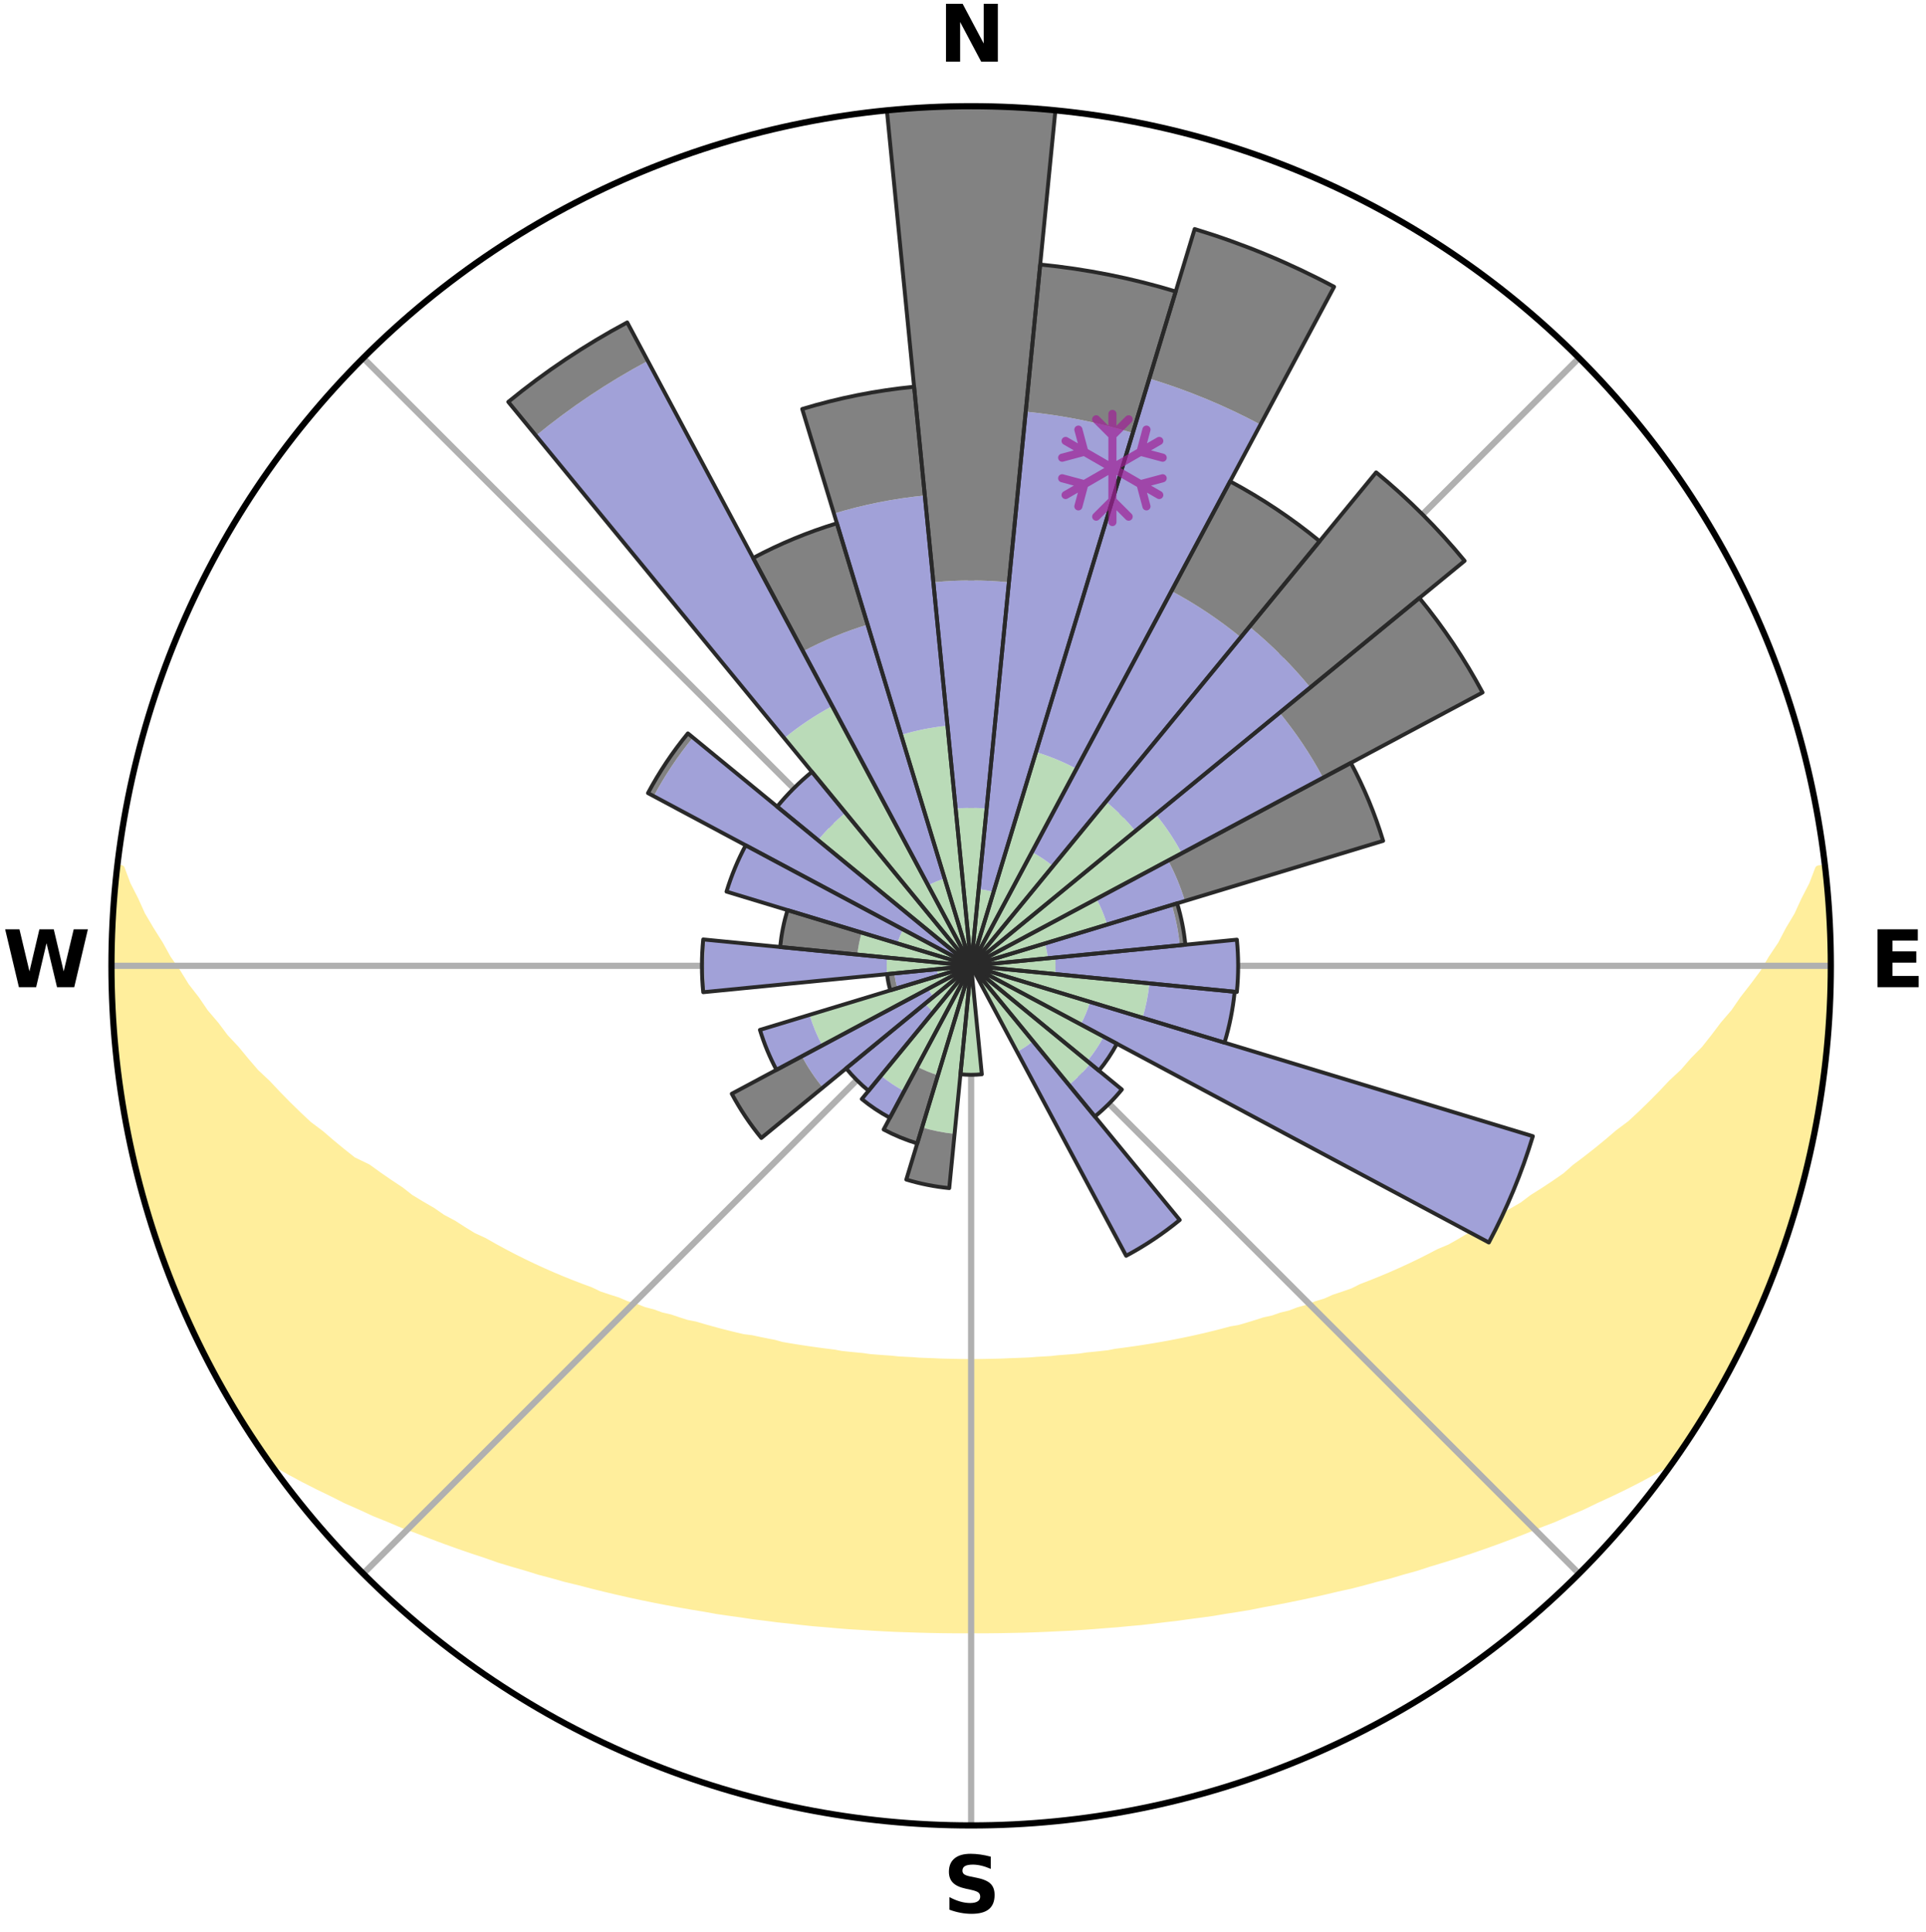<?xml version="1.0" encoding="utf-8" standalone="no"?>
<!DOCTYPE svg PUBLIC "-//W3C//DTD SVG 1.1//EN"
  "http://www.w3.org/Graphics/SVG/1.1/DTD/svg11.dtd">
<svg xmlns:xlink="http://www.w3.org/1999/xlink" width="248.41pt" height="249.158pt" viewBox="0 0 248.41 249.158" xmlns="http://www.w3.org/2000/svg" version="1.1">
 <title>Ski Rose for Bluewood</title>
 <defs>
  <style type="text/css">*{stroke-linejoin: round; stroke-linecap: butt}</style>
 </defs>
 <g id="figure_1">
  <g id="patch_1">
   <path d="M 0 249.158 
L 248.41 249.158 
L 248.41 0 
L 0 0 
z
" style="fill: #ffffff"/>
  </g>
  <g id="axes_1">
   <g id="patch_2">
    <path d="M 236.135 124.579 
C 236.135 110.018 233.267 95.599 227.695 82.147 
C 222.122 68.695 213.955 56.471 203.659 46.175 
C 193.363 35.879 181.139 27.711 167.687 22.139 
C 154.235 16.567 139.815 13.699 125.255 13.699 
C 110.694 13.699 96.275 16.567 82.823 22.139 
C 69.371 27.711 57.147 35.879 46.851 46.175 
C 36.555 56.471 28.387 68.695 22.815 82.147 
C 17.243 95.599 14.375 110.018 14.375 124.579 
C 14.375 139.14 17.243 153.559 22.815 167.011 
C 28.387 180.463 36.555 192.687 46.851 202.983 
C 57.147 213.279 69.371 221.447 82.823 227.019 
C 96.275 232.591 110.694 235.459 125.255 235.459 
C 139.815 235.459 154.235 232.591 167.687 227.019 
C 181.139 221.447 193.363 213.279 203.659 202.983 
C 213.955 192.687 222.122 180.463 227.695 167.011 
C 233.267 153.559 236.135 139.14 236.135 124.579 
M 125.255 124.579 
C 125.255 124.579 125.255 124.579 125.255 124.579 
C 125.255 124.579 125.255 124.579 125.255 124.579 
C 125.255 124.579 125.255 124.579 125.255 124.579 
C 125.255 124.579 125.255 124.579 125.255 124.579 
C 125.255 124.579 125.255 124.579 125.255 124.579 
C 125.255 124.579 125.255 124.579 125.255 124.579 
C 125.255 124.579 125.255 124.579 125.255 124.579 
C 125.255 124.579 125.255 124.579 125.255 124.579 
C 125.255 124.579 125.255 124.579 125.255 124.579 
C 125.255 124.579 125.255 124.579 125.255 124.579 
C 125.255 124.579 125.255 124.579 125.255 124.579 
C 125.255 124.579 125.255 124.579 125.255 124.579 
C 125.255 124.579 125.255 124.579 125.255 124.579 
C 125.255 124.579 125.255 124.579 125.255 124.579 
C 125.255 124.579 125.255 124.579 125.255 124.579 
C 125.255 124.579 125.255 124.579 125.255 124.579 
z
" style="fill: #ffffff"/>
   </g>
   <g id="PolyCollection_1">
    <defs>
     <path id="m784dfdabff" d="M 235.323 -137.12 
L 234.583 -137.035 
L 233.822 -135.033 
L 232.793 -133.042 
L 231.905 -131.102 
L 230.761 -129.186 
L 229.782 -127.316 
L 228.553 -125.481 
L 227.499 -123.687 
L 226.199 -121.936 
L 224.869 -120.23 
L 223.72 -118.557 
L 222.332 -116.939 
L 221.13 -115.347 
L 219.904 -113.795 
L 218.444 -112.31 
L 217.173 -110.842 
L 215.675 -109.448 
L 214.366 -108.063 
L 213.039 -106.719 
L 211.697 -105.415 
L 210.339 -104.152 
L 208.769 -102.981 
L 207.388 -101.802 
L 205.996 -100.663 
L 204.594 -99.563 
L 203.185 -98.504 
L 201.958 -97.417 
L 200.534 -96.433 
L 199.106 -95.488 
L 197.674 -94.582 
L 196.42 -93.636 
L 194.983 -92.802 
L 193.547 -92.005 
L 192.283 -91.16 
L 191.016 -90.346 
L 189.582 -89.653 
L 188.314 -88.902 
L 187.045 -88.182 
L 185.622 -87.586 
L 184.359 -86.926 
L 183.097 -86.294 
L 181.838 -85.69 
L 180.583 -85.114 
L 179.332 -84.564 
L 178.086 -84.04 
L 176.846 -83.541 
L 175.613 -83.067 
L 174.509 -82.512 
L 173.286 -82.085 
L 172.071 -81.68 
L 170.977 -81.191 
L 169.776 -80.829 
L 168.689 -80.38 
L 167.504 -80.058 
L 166.426 -79.648 
L 165.259 -79.363 
L 164.192 -78.99 
L 163.043 -78.738 
L 161.988 -78.399 
L 160.938 -78.076 
L 159.892 -77.77 
L 158.78 -77.579 
L 157.748 -77.301 
L 156.722 -77.038 
L 155.701 -76.788 
L 154.686 -76.552 
L 153.677 -76.328 
L 152.673 -76.117 
L 151.676 -75.918 
L 150.684 -75.729 
L 149.699 -75.552 
L 148.719 -75.385 
L 147.746 -75.227 
L 146.778 -75.079 
L 145.816 -74.939 
L 144.86 -74.808 
L 143.909 -74.685 
L 142.988 -74.503 
L 142.045 -74.398 
L 141.108 -74.299 
L 140.176 -74.207 
L 139.263 -74.066 
L 138.338 -73.989 
L 137.418 -73.917 
L 136.501 -73.85 
L 135.597 -73.747 
L 134.686 -73.693 
L 133.779 -73.643 
L 132.879 -73.567 
L 131.976 -73.529 
L 131.075 -73.495 
L 130.177 -73.464 
L 129.281 -73.421 
L 128.385 -73.401 
L 127.49 -73.384 
L 126.596 -73.365 
L 125.702 -73.359 
L 124.808 -73.359 
L 123.914 -73.366 
L 123.02 -73.385 
L 122.125 -73.403 
L 121.229 -73.424 
L 120.333 -73.468 
L 119.435 -73.5 
L 118.535 -73.535 
L 117.637 -73.604 
L 116.732 -73.65 
L 115.825 -73.701 
L 114.923 -73.796 
L 114.011 -73.859 
L 113.094 -73.927 
L 112.174 -74 
L 111.265 -74.132 
L 110.338 -74.219 
L 109.406 -74.312 
L 108.469 -74.412 
L 107.551 -74.584 
L 106.606 -74.7 
L 105.656 -74.824 
L 104.7 -74.956 
L 103.739 -75.096 
L 102.772 -75.245 
L 101.799 -75.403 
L 100.82 -75.571 
L 99.88 -75.835 
L 98.893 -76.026 
L 97.899 -76.228 
L 96.9 -76.442 
L 95.837 -76.574 
L 94.823 -76.81 
L 93.803 -77.06 
L 92.777 -77.324 
L 91.746 -77.602 
L 90.71 -77.895 
L 89.669 -78.203 
L 88.541 -78.424 
L 87.487 -78.763 
L 86.429 -79.12 
L 85.274 -79.389 
L 84.204 -79.78 
L 83.031 -80.084 
L 81.951 -80.513 
L 80.761 -80.855 
L 79.673 -81.324 
L 78.468 -81.707 
L 77.255 -82.112 
L 76.156 -82.644 
L 74.93 -83.095 
L 73.698 -83.569 
L 72.459 -84.067 
L 71.214 -84.591 
L 69.965 -85.141 
L 68.711 -85.717 
L 67.454 -86.321 
L 66.193 -86.953 
L 64.931 -87.613 
L 63.668 -88.301 
L 62.404 -89.02 
L 60.976 -89.679 
L 59.711 -90.459 
L 58.448 -91.271 
L 57.016 -92.031 
L 55.757 -92.907 
L 54.325 -93.738 
L 52.893 -94.606 
L 51.648 -95.584 
L 50.224 -96.526 
L 48.804 -97.506 
L 47.39 -98.526 
L 45.506 -99.434 
L 44.105 -100.541 
L 42.714 -101.688 
L 41.333 -102.875 
L 39.763 -104.054 
L 38.407 -105.325 
L 37.065 -106.637 
L 35.74 -107.988 
L 34.432 -109.38 
L 32.935 -110.782 
L 31.666 -112.258 
L 30.418 -113.774 
L 28.984 -115.309 
L 27.784 -116.908 
L 26.399 -118.533 
L 25.253 -120.213 
L 23.925 -121.926 
L 22.84 -123.685 
L 21.579 -125.484 
L 20.564 -127.32 
L 19.38 -129.202 
L 18.245 -131.124 
L 17.365 -133.07 
L 16.349 -135.066 
L 15.603 -137.072 
L 15.236 -137.114 
L 15.236 -137.114 
L 14.914 -135.204 
L 14.807 -133.272 
L 14.61 -131.346 
L 14.507 -129.414 
L 14.56 -127.478 
L 14.4 -125.546 
L 14.455 -123.612 
L 14.424 -121.677 
L 14.543 -119.745 
L 14.694 -117.817 
L 14.761 -115.883 
L 14.904 -113.954 
L 15.218 -112.042 
L 15.382 -110.114 
L 15.613 -108.193 
L 15.945 -106.287 
L 16.383 -104.401 
L 16.676 -102.488 
L 17.022 -100.584 
L 17.474 -98.703 
L 17.956 -96.83 
L 18.468 -94.964 
L 19.009 -93.108 
L 19.58 -91.26 
L 20.182 -89.422 
L 20.813 -87.594 
L 21.475 -85.777 
L 22.167 -83.972 
L 22.891 -82.179 
L 23.646 -80.398 
L 24.359 -78.598 
L 25.181 -76.846 
L 26.037 -75.111 
L 26.928 -73.393 
L 27.854 -71.695 
L 28.76 -69.985 
L 29.763 -68.33 
L 30.72 -66.648 
L 31.752 -65.011 
L 32.818 -63.396 
L 33.893 -61.787 
L 35.449 -60.521 
L 37.269 -59.473 
L 39.11 -58.478 
L 40.965 -57.532 
L 42.827 -56.631 
L 44.631 -55.719 
L 46.496 -54.899 
L 48.3 -54.063 
L 50.159 -53.316 
L 51.958 -52.551 
L 53.805 -51.872 
L 55.594 -51.172 
L 57.377 -50.503 
L 59.153 -49.865 
L 60.922 -49.255 
L 62.684 -48.675 
L 64.396 -48.069 
L 66.143 -47.543 
L 67.88 -47.042 
L 69.572 -46.515 
L 71.292 -46.063 
L 72.97 -45.585 
L 74.671 -45.178 
L 76.333 -44.745 
L 77.987 -44.334 
L 79.634 -43.944 
L 81.273 -43.574 
L 82.904 -43.224 
L 84.528 -42.893 
L 86.143 -42.58 
L 87.751 -42.285 
L 89.351 -42.007 
L 90.944 -41.745 
L 92.514 -41.461 
L 94.092 -41.231 
L 95.663 -41.015 
L 97.216 -40.78 
L 98.774 -40.592 
L 100.316 -40.388 
L 101.862 -40.227 
L 103.394 -40.051 
L 104.923 -39.89 
L 106.452 -39.765 
L 107.972 -39.63 
L 109.488 -39.508 
L 111.004 -39.418 
L 112.513 -39.32 
L 114.019 -39.235 
L 115.523 -39.162 
L 117.025 -39.112 
L 118.524 -39.062 
L 120.022 -39.023 
L 121.518 -38.996 
L 123.013 -38.981 
L 124.508 -38.98 
L 126.002 -38.978 
L 127.496 -38.983 
L 128.991 -38.999 
L 130.487 -39.027 
L 131.985 -39.058 
L 133.485 -39.108 
L 134.986 -39.17 
L 136.49 -39.243 
L 137.998 -39.312 
L 139.507 -39.409 
L 141.02 -39.519 
L 142.536 -39.642 
L 144.06 -39.756 
L 145.584 -39.904 
L 147.118 -40.039 
L 148.651 -40.214 
L 150.189 -40.404 
L 151.74 -40.579 
L 153.287 -40.799 
L 154.852 -40.999 
L 156.423 -41.216 
L 157.988 -41.482 
L 159.573 -41.727 
L 161.166 -41.99 
L 162.748 -42.308 
L 164.355 -42.603 
L 165.97 -42.918 
L 167.593 -43.249 
L 169.223 -43.6 
L 170.862 -43.969 
L 172.507 -44.361 
L 174.19 -44.725 
L 175.853 -45.157 
L 177.521 -45.613 
L 179.232 -46.041 
L 180.918 -46.543 
L 182.646 -47.019 
L 184.344 -47.572 
L 186.09 -48.099 
L 187.844 -48.652 
L 189.607 -49.233 
L 191.377 -49.842 
L 193.154 -50.48 
L 194.938 -51.149 
L 196.727 -51.849 
L 198.521 -52.581 
L 200.375 -53.292 
L 202.178 -54.092 
L 204.04 -54.876 
L 205.845 -55.749 
L 207.71 -56.608 
L 209.572 -57.51 
L 211.427 -58.456 
L 213.268 -59.453 
L 215.088 -60.501 
L 216.632 -61.777 
L 217.715 -63.381 
L 218.745 -65.019 
L 219.78 -66.654 
L 220.754 -68.326 
L 221.746 -69.987 
L 222.608 -71.72 
L 223.535 -73.418 
L 224.409 -75.143 
L 225.213 -76.901 
L 226.128 -78.608 
L 226.841 -80.408 
L 227.66 -82.162 
L 228.367 -83.962 
L 229.082 -85.76 
L 229.749 -87.576 
L 230.369 -89.408 
L 230.942 -91.256 
L 231.53 -93.099 
L 232.005 -94.975 
L 232.558 -96.829 
L 232.949 -98.724 
L 233.472 -100.588 
L 233.776 -102.5 
L 234.215 -104.385 
L 234.613 -106.279 
L 234.791 -108.209 
L 235.085 -110.12 
L 235.366 -112.034 
L 235.608 -113.953 
L 235.629 -115.892 
L 235.78 -117.819 
L 235.911 -119.748 
L 236.005 -121.679 
L 236.064 -123.612 
L 236.076 -125.546 
L 236.066 -127.481 
L 236.022 -129.415 
L 235.761 -131.338 
L 235.651 -133.267 
L 235.497 -135.194 
L 235.323 -137.12 
z
" style="stroke: #ffee9c"/>
    </defs>
    <g clip-path="url(#paf950910bf)">
     <use xlink:href="#m784dfdabff" x="0" y="249.158" style="fill: #ffee9c; stroke: #ffee9c"/>
    </g>
   </g>
   <g id="matplotlib.axis_1">
    <g id="xtick_1">
     <g id="line2d_1">
      <path d="M 125.255 124.579 
L 125.255 13.699 
" clip-path="url(#paf950910bf)" style="fill: none; stroke: #b0b0b0; stroke-width: 0.8; stroke-linecap: square"/>
     </g>
     <g id="text_1">
      <!-- N -->
      <g transform="translate(121.07 7.958) scale(0.1 -0.1)">
       <defs>
        <path id="DejaVuSans-Bold-4e" d="M 588 4666 
L 1931 4666 
L 3628 1466 
L 3628 4666 
L 4769 4666 
L 4769 0 
L 3425 0 
L 1728 3200 
L 1728 0 
L 588 0 
L 588 4666 
z
" transform="scale(0.016)"/>
       </defs>
       <use xlink:href="#DejaVuSans-Bold-4e"/>
      </g>
     </g>
    </g>
    <g id="xtick_2">
     <g id="line2d_2">
      <path d="M 125.255 124.579 
L 203.659 46.175 
" clip-path="url(#paf950910bf)" style="fill: none; stroke: #b0b0b0; stroke-width: 0.8; stroke-linecap: square"/>
     </g>
    </g>
    <g id="xtick_3">
     <g id="line2d_3">
      <path d="M 125.255 124.579 
L 236.135 124.579 
" clip-path="url(#paf950910bf)" style="fill: none; stroke: #b0b0b0; stroke-width: 0.8; stroke-linecap: square"/>
     </g>
     <g id="text_2">
      <!-- E -->
      <g transform="translate(241.219 127.338) scale(0.1 -0.1)">
       <defs>
        <path id="DejaVuSans-Bold-45" d="M 588 4666 
L 3834 4666 
L 3834 3756 
L 1791 3756 
L 1791 2888 
L 3713 2888 
L 3713 1978 
L 1791 1978 
L 1791 909 
L 3903 909 
L 3903 0 
L 588 0 
L 588 4666 
z
" transform="scale(0.016)"/>
       </defs>
       <use xlink:href="#DejaVuSans-Bold-45"/>
      </g>
     </g>
    </g>
    <g id="xtick_4">
     <g id="line2d_4">
      <path d="M 125.255 124.579 
L 203.659 202.983 
" clip-path="url(#paf950910bf)" style="fill: none; stroke: #b0b0b0; stroke-width: 0.8; stroke-linecap: square"/>
     </g>
    </g>
    <g id="xtick_5">
     <g id="line2d_5">
      <path d="M 125.255 124.579 
L 125.255 235.459 
" clip-path="url(#paf950910bf)" style="fill: none; stroke: #b0b0b0; stroke-width: 0.8; stroke-linecap: square"/>
     </g>
     <g id="text_3">
      <!-- S -->
      <g transform="translate(121.654 246.718) scale(0.1 -0.1)">
       <defs>
        <path id="DejaVuSans-Bold-53" d="M 3834 4519 
L 3834 3531 
Q 3450 3703 3084 3790 
Q 2719 3878 2394 3878 
Q 1963 3878 1756 3759 
Q 1550 3641 1550 3391 
Q 1550 3203 1689 3098 
Q 1828 2994 2194 2919 
L 2706 2816 
Q 3484 2659 3812 2340 
Q 4141 2022 4141 1434 
Q 4141 663 3683 286 
Q 3225 -91 2284 -91 
Q 1841 -91 1394 -6 
Q 947 78 500 244 
L 500 1259 
Q 947 1022 1364 901 
Q 1781 781 2169 781 
Q 2563 781 2772 912 
Q 2981 1044 2981 1288 
Q 2981 1506 2839 1625 
Q 2697 1744 2272 1838 
L 1806 1941 
Q 1106 2091 782 2419 
Q 459 2747 459 3303 
Q 459 4000 909 4375 
Q 1359 4750 2203 4750 
Q 2588 4750 2994 4692 
Q 3400 4634 3834 4519 
z
" transform="scale(0.016)"/>
       </defs>
       <use xlink:href="#DejaVuSans-Bold-53"/>
      </g>
     </g>
    </g>
    <g id="xtick_6">
     <g id="line2d_6">
      <path d="M 125.255 124.579 
L 46.851 202.983 
" clip-path="url(#paf950910bf)" style="fill: none; stroke: #b0b0b0; stroke-width: 0.8; stroke-linecap: square"/>
     </g>
    </g>
    <g id="xtick_7">
     <g id="line2d_7">
      <path d="M 125.255 124.579 
L 14.375 124.579 
" clip-path="url(#paf950910bf)" style="fill: none; stroke: #b0b0b0; stroke-width: 0.8; stroke-linecap: square"/>
     </g>
     <g id="text_4">
      <!-- W -->
      <g transform="translate(0.36 127.338) scale(0.1 -0.1)">
       <defs>
        <path id="DejaVuSans-Bold-57" d="M 191 4666 
L 1344 4666 
L 2150 1275 
L 2950 4666 
L 4109 4666 
L 4909 1275 
L 5716 4666 
L 6859 4666 
L 5759 0 
L 4372 0 
L 3525 3547 
L 2688 0 
L 1300 0 
L 191 4666 
z
" transform="scale(0.016)"/>
       </defs>
       <use xlink:href="#DejaVuSans-Bold-57"/>
      </g>
     </g>
    </g>
    <g id="xtick_8">
     <g id="line2d_8">
      <path d="M 125.255 124.579 
L 46.851 46.175 
" clip-path="url(#paf950910bf)" style="fill: none; stroke: #b0b0b0; stroke-width: 0.8; stroke-linecap: square"/>
     </g>
    </g>
   </g>
   <g id="matplotlib.axis_2"/>
   <g id="patch_3">
    <path d="M 125.255 124.579 
C 125.255 124.579 125.255 124.579 125.255 124.579 
C 125.255 124.579 125.255 124.579 125.255 124.579 
L 125.255 124.579 
C 125.255 124.579 125.255 124.579 125.255 124.579 
C 125.255 124.579 125.255 124.579 125.255 124.579 
z
" clip-path="url(#paf950910bf)" style="fill: #d9d9d9"/>
   </g>
   <g id="patch_4">
    <path d="M 125.255 124.579 
C 125.255 124.579 125.255 124.579 125.255 124.579 
C 125.255 124.579 125.255 124.579 125.255 124.579 
L 125.255 124.579 
C 125.255 124.579 125.255 124.579 125.255 124.579 
C 125.255 124.579 125.255 124.579 125.255 124.579 
z
" clip-path="url(#paf950910bf)" style="fill: #d9d9d9"/>
   </g>
   <g id="patch_5">
    <path d="M 125.255 124.579 
C 125.255 124.579 125.255 124.579 125.255 124.579 
C 125.255 124.579 125.255 124.579 125.255 124.579 
L 125.255 124.579 
C 125.255 124.579 125.255 124.579 125.255 124.579 
C 125.255 124.579 125.255 124.579 125.255 124.579 
z
" clip-path="url(#paf950910bf)" style="fill: #d9d9d9"/>
   </g>
   <g id="patch_6">
    <path d="M 125.255 124.579 
C 125.255 124.579 125.255 124.579 125.255 124.579 
C 125.255 124.579 125.255 124.579 125.255 124.579 
L 125.255 124.579 
C 125.255 124.579 125.255 124.579 125.255 124.579 
C 125.255 124.579 125.255 124.579 125.255 124.579 
z
" clip-path="url(#paf950910bf)" style="fill: #d9d9d9"/>
   </g>
   <g id="patch_7">
    <path d="M 125.255 124.579 
C 125.255 124.579 125.255 124.579 125.255 124.579 
C 125.255 124.579 125.255 124.579 125.255 124.579 
L 125.255 124.579 
C 125.255 124.579 125.255 124.579 125.255 124.579 
C 125.255 124.579 125.255 124.579 125.255 124.579 
z
" clip-path="url(#paf950910bf)" style="fill: #d9d9d9"/>
   </g>
   <g id="patch_8">
    <path d="M 125.255 124.579 
C 125.255 124.579 125.255 124.579 125.255 124.579 
C 125.255 124.579 125.255 124.579 125.255 124.579 
L 125.255 124.579 
C 125.255 124.579 125.255 124.579 125.255 124.579 
C 125.255 124.579 125.255 124.579 125.255 124.579 
z
" clip-path="url(#paf950910bf)" style="fill: #d9d9d9"/>
   </g>
   <g id="patch_9">
    <path d="M 125.255 124.579 
C 125.255 124.579 125.255 124.579 125.255 124.579 
C 125.255 124.579 125.255 124.579 125.255 124.579 
L 125.255 124.579 
C 125.255 124.579 125.255 124.579 125.255 124.579 
C 125.255 124.579 125.255 124.579 125.255 124.579 
z
" clip-path="url(#paf950910bf)" style="fill: #d9d9d9"/>
   </g>
   <g id="patch_10">
    <path d="M 125.255 124.579 
C 125.255 124.579 125.255 124.579 125.255 124.579 
C 125.255 124.579 125.255 124.579 125.255 124.579 
L 125.255 124.579 
C 125.255 124.579 125.255 124.579 125.255 124.579 
C 125.255 124.579 125.255 124.579 125.255 124.579 
z
" clip-path="url(#paf950910bf)" style="fill: #d9d9d9"/>
   </g>
   <g id="patch_11">
    <path d="M 125.255 124.579 
C 125.255 124.579 125.255 124.579 125.255 124.579 
C 125.255 124.579 125.255 124.579 125.255 124.579 
L 125.255 124.579 
C 125.255 124.579 125.255 124.579 125.255 124.579 
C 125.255 124.579 125.255 124.579 125.255 124.579 
z
" clip-path="url(#paf950910bf)" style="fill: #d9d9d9"/>
   </g>
   <g id="patch_12">
    <path d="M 125.255 124.579 
C 125.255 124.579 125.255 124.579 125.255 124.579 
C 125.255 124.579 125.255 124.579 125.255 124.579 
L 125.255 124.579 
C 125.255 124.579 125.255 124.579 125.255 124.579 
C 125.255 124.579 125.255 124.579 125.255 124.579 
z
" clip-path="url(#paf950910bf)" style="fill: #d9d9d9"/>
   </g>
   <g id="patch_13">
    <path d="M 125.255 124.579 
C 125.255 124.579 125.255 124.579 125.255 124.579 
C 125.255 124.579 125.255 124.579 125.255 124.579 
L 125.255 124.579 
C 125.255 124.579 125.255 124.579 125.255 124.579 
C 125.255 124.579 125.255 124.579 125.255 124.579 
z
" clip-path="url(#paf950910bf)" style="fill: #d9d9d9"/>
   </g>
   <g id="patch_14">
    <path d="M 125.255 124.579 
C 125.255 124.579 125.255 124.579 125.255 124.579 
C 125.255 124.579 125.255 124.579 125.255 124.579 
L 125.255 124.579 
C 125.255 124.579 125.255 124.579 125.255 124.579 
C 125.255 124.579 125.255 124.579 125.255 124.579 
z
" clip-path="url(#paf950910bf)" style="fill: #d9d9d9"/>
   </g>
   <g id="patch_15">
    <path d="M 125.255 124.579 
C 125.255 124.579 125.255 124.579 125.255 124.579 
C 125.255 124.579 125.255 124.579 125.255 124.579 
L 125.255 124.579 
C 125.255 124.579 125.255 124.579 125.255 124.579 
C 125.255 124.579 125.255 124.579 125.255 124.579 
z
" clip-path="url(#paf950910bf)" style="fill: #d9d9d9"/>
   </g>
   <g id="patch_16">
    <path d="M 125.255 124.579 
C 125.255 124.579 125.255 124.579 125.255 124.579 
C 125.255 124.579 125.255 124.579 125.255 124.579 
L 125.255 124.579 
C 125.255 124.579 125.255 124.579 125.255 124.579 
C 125.255 124.579 125.255 124.579 125.255 124.579 
z
" clip-path="url(#paf950910bf)" style="fill: #d9d9d9"/>
   </g>
   <g id="patch_17">
    <path d="M 125.255 124.579 
C 125.255 124.579 125.255 124.579 125.255 124.579 
C 125.255 124.579 125.255 124.579 125.255 124.579 
L 125.255 124.579 
C 125.255 124.579 125.255 124.579 125.255 124.579 
C 125.255 124.579 125.255 124.579 125.255 124.579 
z
" clip-path="url(#paf950910bf)" style="fill: #d9d9d9"/>
   </g>
   <g id="patch_18">
    <path d="M 125.255 124.579 
C 125.255 124.579 125.255 124.579 125.255 124.579 
C 125.255 124.579 125.255 124.579 125.255 124.579 
L 125.255 124.579 
C 125.255 124.579 125.255 124.579 125.255 124.579 
C 125.255 124.579 125.255 124.579 125.255 124.579 
z
" clip-path="url(#paf950910bf)" style="fill: #d9d9d9"/>
   </g>
   <g id="patch_19">
    <path d="M 125.255 124.579 
C 125.255 124.579 125.255 124.579 125.255 124.579 
C 125.255 124.579 125.255 124.579 125.255 124.579 
L 125.255 124.579 
C 125.255 124.579 125.255 124.579 125.255 124.579 
C 125.255 124.579 125.255 124.579 125.255 124.579 
z
" clip-path="url(#paf950910bf)" style="fill: #d9d9d9"/>
   </g>
   <g id="patch_20">
    <path d="M 125.255 124.579 
C 125.255 124.579 125.255 124.579 125.255 124.579 
C 125.255 124.579 125.255 124.579 125.255 124.579 
L 125.255 124.579 
C 125.255 124.579 125.255 124.579 125.255 124.579 
C 125.255 124.579 125.255 124.579 125.255 124.579 
z
" clip-path="url(#paf950910bf)" style="fill: #d9d9d9"/>
   </g>
   <g id="patch_21">
    <path d="M 125.255 124.579 
C 125.255 124.579 125.255 124.579 125.255 124.579 
C 125.255 124.579 125.255 124.579 125.255 124.579 
L 125.255 124.579 
C 125.255 124.579 125.255 124.579 125.255 124.579 
C 125.255 124.579 125.255 124.579 125.255 124.579 
z
" clip-path="url(#paf950910bf)" style="fill: #d9d9d9"/>
   </g>
   <g id="patch_22">
    <path d="M 125.255 124.579 
C 125.255 124.579 125.255 124.579 125.255 124.579 
C 125.255 124.579 125.255 124.579 125.255 124.579 
L 125.255 124.579 
C 125.255 124.579 125.255 124.579 125.255 124.579 
C 125.255 124.579 125.255 124.579 125.255 124.579 
z
" clip-path="url(#paf950910bf)" style="fill: #d9d9d9"/>
   </g>
   <g id="patch_23">
    <path d="M 125.255 124.579 
C 125.255 124.579 125.255 124.579 125.255 124.579 
C 125.255 124.579 125.255 124.579 125.255 124.579 
L 125.255 124.579 
C 125.255 124.579 125.255 124.579 125.255 124.579 
C 125.255 124.579 125.255 124.579 125.255 124.579 
z
" clip-path="url(#paf950910bf)" style="fill: #d9d9d9"/>
   </g>
   <g id="patch_24">
    <path d="M 125.255 124.579 
C 125.255 124.579 125.255 124.579 125.255 124.579 
C 125.255 124.579 125.255 124.579 125.255 124.579 
L 125.255 124.579 
C 125.255 124.579 125.255 124.579 125.255 124.579 
C 125.255 124.579 125.255 124.579 125.255 124.579 
z
" clip-path="url(#paf950910bf)" style="fill: #d9d9d9"/>
   </g>
   <g id="patch_25">
    <path d="M 125.255 124.579 
C 125.255 124.579 125.255 124.579 125.255 124.579 
C 125.255 124.579 125.255 124.579 125.255 124.579 
L 125.255 124.579 
C 125.255 124.579 125.255 124.579 125.255 124.579 
C 125.255 124.579 125.255 124.579 125.255 124.579 
z
" clip-path="url(#paf950910bf)" style="fill: #d9d9d9"/>
   </g>
   <g id="patch_26">
    <path d="M 125.255 124.579 
C 125.255 124.579 125.255 124.579 125.255 124.579 
C 125.255 124.579 125.255 124.579 125.255 124.579 
L 125.255 124.579 
C 125.255 124.579 125.255 124.579 125.255 124.579 
C 125.255 124.579 125.255 124.579 125.255 124.579 
z
" clip-path="url(#paf950910bf)" style="fill: #d9d9d9"/>
   </g>
   <g id="patch_27">
    <path d="M 125.255 124.579 
C 125.255 124.579 125.255 124.579 125.255 124.579 
C 125.255 124.579 125.255 124.579 125.255 124.579 
L 125.255 124.579 
C 125.255 124.579 125.255 124.579 125.255 124.579 
C 125.255 124.579 125.255 124.579 125.255 124.579 
z
" clip-path="url(#paf950910bf)" style="fill: #d9d9d9"/>
   </g>
   <g id="patch_28">
    <path d="M 125.255 124.579 
C 125.255 124.579 125.255 124.579 125.255 124.579 
C 125.255 124.579 125.255 124.579 125.255 124.579 
L 125.255 124.579 
C 125.255 124.579 125.255 124.579 125.255 124.579 
C 125.255 124.579 125.255 124.579 125.255 124.579 
z
" clip-path="url(#paf950910bf)" style="fill: #d9d9d9"/>
   </g>
   <g id="patch_29">
    <path d="M 125.255 124.579 
C 125.255 124.579 125.255 124.579 125.255 124.579 
C 125.255 124.579 125.255 124.579 125.255 124.579 
L 125.255 124.579 
C 125.255 124.579 125.255 124.579 125.255 124.579 
C 125.255 124.579 125.255 124.579 125.255 124.579 
z
" clip-path="url(#paf950910bf)" style="fill: #d9d9d9"/>
   </g>
   <g id="patch_30">
    <path d="M 125.255 124.579 
C 125.255 124.579 125.255 124.579 125.255 124.579 
C 125.255 124.579 125.255 124.579 125.255 124.579 
L 125.255 124.579 
C 125.255 124.579 125.255 124.579 125.255 124.579 
C 125.255 124.579 125.255 124.579 125.255 124.579 
z
" clip-path="url(#paf950910bf)" style="fill: #d9d9d9"/>
   </g>
   <g id="patch_31">
    <path d="M 125.255 124.579 
C 125.255 124.579 125.255 124.579 125.255 124.579 
C 125.255 124.579 125.255 124.579 125.255 124.579 
L 125.255 124.579 
C 125.255 124.579 125.255 124.579 125.255 124.579 
C 125.255 124.579 125.255 124.579 125.255 124.579 
z
" clip-path="url(#paf950910bf)" style="fill: #d9d9d9"/>
   </g>
   <g id="patch_32">
    <path d="M 125.255 124.579 
C 125.255 124.579 125.255 124.579 125.255 124.579 
C 125.255 124.579 125.255 124.579 125.255 124.579 
L 125.255 124.579 
C 125.255 124.579 125.255 124.579 125.255 124.579 
C 125.255 124.579 125.255 124.579 125.255 124.579 
z
" clip-path="url(#paf950910bf)" style="fill: #d9d9d9"/>
   </g>
   <g id="patch_33">
    <path d="M 125.255 124.579 
C 125.255 124.579 125.255 124.579 125.255 124.579 
C 125.255 124.579 125.255 124.579 125.255 124.579 
L 125.255 124.579 
C 125.255 124.579 125.255 124.579 125.255 124.579 
C 125.255 124.579 125.255 124.579 125.255 124.579 
z
" clip-path="url(#paf950910bf)" style="fill: #d9d9d9"/>
   </g>
   <g id="patch_34">
    <path d="M 125.255 124.579 
C 125.255 124.579 125.255 124.579 125.255 124.579 
C 125.255 124.579 125.255 124.579 125.255 124.579 
L 125.255 124.579 
C 125.255 124.579 125.255 124.579 125.255 124.579 
C 125.255 124.579 125.255 124.579 125.255 124.579 
z
" clip-path="url(#paf950910bf)" style="fill: #d9d9d9"/>
   </g>
   <g id="patch_35">
    <path d="M 125.255 124.579 
C 125.255 124.579 125.255 124.579 125.255 124.579 
C 125.255 124.579 125.255 124.579 125.255 124.579 
L 127.252 104.304 
C 126.588 104.238 125.922 104.205 125.255 104.205 
C 124.588 104.205 123.922 104.238 123.258 104.304 
z
" clip-path="url(#paf950910bf)" style="fill: #badbb8"/>
   </g>
   <g id="patch_36">
    <path d="M 125.255 124.579 
C 125.255 124.579 125.255 124.579 125.255 124.579 
C 125.255 124.579 125.255 124.579 125.255 124.579 
L 128.141 115.066 
C 127.829 114.971 127.513 114.892 127.194 114.829 
C 126.875 114.765 126.553 114.718 126.229 114.686 
z
" clip-path="url(#paf950910bf)" style="fill: #badbb8"/>
   </g>
   <g id="patch_37">
    <path d="M 125.255 124.579 
C 125.255 124.579 125.255 124.579 125.255 124.579 
C 125.255 124.579 125.255 124.579 125.255 124.579 
L 138.837 99.169 
C 138.005 98.724 137.152 98.321 136.281 97.96 
C 135.41 97.599 134.521 97.281 133.619 97.007 
z
" clip-path="url(#paf950910bf)" style="fill: #badbb8"/>
   </g>
   <g id="patch_38">
    <path d="M 125.255 124.579 
C 125.255 124.579 125.255 124.579 125.255 124.579 
C 125.255 124.579 125.255 124.579 125.255 124.579 
L 135.808 111.72 
C 135.387 111.375 134.949 111.05 134.497 110.748 
C 134.044 110.445 133.577 110.165 133.097 109.908 
z
" clip-path="url(#paf950910bf)" style="fill: #badbb8"/>
   </g>
   <g id="patch_39">
    <path d="M 125.255 124.579 
C 125.255 124.579 125.255 124.579 125.255 124.579 
C 125.255 124.579 125.255 124.579 125.255 124.579 
L 146.44 107.193 
C 145.871 106.499 145.268 105.834 144.634 105.2 
C 144 104.566 143.335 103.963 142.641 103.394 
z
" clip-path="url(#paf950910bf)" style="fill: #badbb8"/>
   </g>
   <g id="patch_40">
    <path d="M 125.255 124.579 
C 125.255 124.579 125.255 124.579 125.255 124.579 
C 125.255 124.579 125.255 124.579 125.255 124.579 
L 152.42 110.059 
C 151.945 109.17 151.426 108.305 150.866 107.466 
C 150.306 106.628 149.705 105.818 149.065 105.038 
z
" clip-path="url(#paf950910bf)" style="fill: #badbb8"/>
   </g>
   <g id="patch_41">
    <path d="M 125.255 124.579 
C 125.255 124.579 125.255 124.579 125.255 124.579 
C 125.255 124.579 125.255 124.579 125.255 124.579 
L 142.796 119.258 
C 142.622 118.684 142.42 118.118 142.19 117.564 
C 141.961 117.01 141.704 116.467 141.421 115.938 
z
" clip-path="url(#paf950910bf)" style="fill: #badbb8"/>
   </g>
   <g id="patch_42">
    <path d="M 125.255 124.579 
C 125.255 124.579 125.255 124.579 125.255 124.579 
C 125.255 124.579 125.255 124.579 125.255 124.579 
L 135.148 123.605 
C 135.116 123.281 135.069 122.959 135.005 122.64 
C 134.942 122.32 134.863 122.005 134.768 121.693 
z
" clip-path="url(#paf950910bf)" style="fill: #badbb8"/>
   </g>
   <g id="patch_43">
    <path d="M 125.255 124.579 
C 125.255 124.579 125.255 124.579 125.255 124.579 
C 125.255 124.579 125.255 124.579 125.255 124.579 
L 136.093 125.646 
C 136.127 125.292 136.145 124.936 136.145 124.579 
C 136.145 124.223 136.127 123.866 136.093 123.512 
z
" clip-path="url(#paf950910bf)" style="fill: #badbb8"/>
   </g>
   <g id="patch_44">
    <path d="M 125.255 124.579 
C 125.255 124.579 125.255 124.579 125.255 124.579 
C 125.255 124.579 125.255 124.579 125.255 124.579 
L 147.362 131.285 
C 147.581 130.561 147.765 129.828 147.912 129.086 
C 148.06 128.344 148.171 127.596 148.245 126.843 
z
" clip-path="url(#paf950910bf)" style="fill: #badbb8"/>
   </g>
   <g id="patch_45">
    <path d="M 125.255 124.579 
C 125.255 124.579 125.255 124.579 125.255 124.579 
C 125.255 124.579 125.255 124.579 125.255 124.579 
L 139.392 132.135 
C 139.639 131.673 139.864 131.198 140.065 130.713 
C 140.265 130.229 140.442 129.734 140.594 129.232 
z
" clip-path="url(#paf950910bf)" style="fill: #badbb8"/>
   </g>
   <g id="patch_46">
    <path d="M 125.255 124.579 
C 125.255 124.579 125.255 124.579 125.255 124.579 
C 125.255 124.579 125.255 124.579 125.255 124.579 
L 140.235 136.873 
C 140.638 136.383 141.016 135.873 141.368 135.346 
C 141.72 134.818 142.047 134.274 142.346 133.714 
z
" clip-path="url(#paf950910bf)" style="fill: #badbb8"/>
   </g>
   <g id="patch_47">
    <path d="M 125.255 124.579 
C 125.255 124.579 125.255 124.579 125.255 124.579 
C 125.255 124.579 125.255 124.579 125.255 124.579 
L 137.868 139.949 
C 138.371 139.536 138.854 139.098 139.314 138.638 
C 139.774 138.178 140.211 137.696 140.624 137.192 
z
" clip-path="url(#paf950910bf)" style="fill: #badbb8"/>
   </g>
   <g id="patch_48">
    <path d="M 125.255 124.579 
C 125.255 124.579 125.255 124.579 125.255 124.579 
C 125.255 124.579 125.255 124.579 125.255 124.579 
L 131.183 135.669 
C 131.546 135.475 131.899 135.263 132.241 135.035 
C 132.583 134.806 132.914 134.561 133.232 134.3 
z
" clip-path="url(#paf950910bf)" style="fill: #badbb8"/>
   </g>
   <g id="patch_49">
    <path d="M 125.255 124.579 
C 125.255 124.579 125.255 124.579 125.255 124.579 
C 125.255 124.579 125.255 124.579 125.255 124.579 
L 125.255 124.579 
C 125.255 124.579 125.255 124.579 125.255 124.579 
C 125.255 124.579 125.255 124.579 125.255 124.579 
z
" clip-path="url(#paf950910bf)" style="fill: #badbb8"/>
   </g>
   <g id="patch_50">
    <path d="M 125.255 124.579 
C 125.255 124.579 125.255 124.579 125.255 124.579 
C 125.255 124.579 125.255 124.579 125.255 124.579 
L 125.255 124.579 
C 125.255 124.579 125.255 124.579 125.255 124.579 
C 125.255 124.579 125.255 124.579 125.255 124.579 
z
" clip-path="url(#paf950910bf)" style="fill: #badbb8"/>
   </g>
   <g id="patch_51">
    <path d="M 125.255 124.579 
C 125.255 124.579 125.255 124.579 125.255 124.579 
C 125.255 124.579 125.255 124.579 125.255 124.579 
L 123.877 138.57 
C 124.335 138.616 124.795 138.638 125.255 138.638 
C 125.715 138.638 126.175 138.616 126.633 138.57 
z
" clip-path="url(#paf950910bf)" style="fill: #badbb8"/>
   </g>
   <g id="patch_52">
    <path d="M 125.255 124.579 
C 125.255 124.579 125.255 124.579 125.255 124.579 
C 125.255 124.579 125.255 124.579 125.255 124.579 
L 118.932 145.422 
C 119.615 145.628 120.307 145.802 121.006 145.941 
C 121.705 146.08 122.411 146.185 123.12 146.254 
z
" clip-path="url(#paf950910bf)" style="fill: #badbb8"/>
   </g>
   <g id="patch_53">
    <path d="M 125.255 124.579 
C 125.255 124.579 125.255 124.579 125.255 124.579 
C 125.255 124.579 125.255 124.579 125.255 124.579 
L 118.304 137.583 
C 118.73 137.811 119.166 138.017 119.612 138.202 
C 120.058 138.387 120.513 138.549 120.975 138.689 
z
" clip-path="url(#paf950910bf)" style="fill: #badbb8"/>
   </g>
   <g id="patch_54">
    <path d="M 125.255 124.579 
C 125.255 124.579 125.255 124.579 125.255 124.579 
C 125.255 124.579 125.255 124.579 125.255 124.579 
L 113.626 138.749 
C 114.09 139.13 114.572 139.487 115.071 139.821 
C 115.57 140.154 116.085 140.463 116.614 140.745 
z
" clip-path="url(#paf950910bf)" style="fill: #badbb8"/>
   </g>
   <g id="patch_55">
    <path d="M 125.255 124.579 
C 125.255 124.579 125.255 124.579 125.255 124.579 
C 125.255 124.579 125.255 124.579 125.255 124.579 
L 119.302 129.464 
C 119.462 129.659 119.632 129.846 119.81 130.024 
C 119.988 130.202 120.175 130.372 120.37 130.532 
z
" clip-path="url(#paf950910bf)" style="fill: #badbb8"/>
   </g>
   <g id="patch_56">
    <path d="M 125.255 124.579 
C 125.255 124.579 125.255 124.579 125.255 124.579 
C 125.255 124.579 125.255 124.579 125.255 124.579 
L 119.71 127.543 
C 119.807 127.724 119.913 127.901 120.027 128.072 
C 120.141 128.243 120.264 128.409 120.395 128.568 
z
" clip-path="url(#paf950910bf)" style="fill: #badbb8"/>
   </g>
   <g id="patch_57">
    <path d="M 125.255 124.579 
C 125.255 124.579 125.255 124.579 125.255 124.579 
C 125.255 124.579 125.255 124.579 125.255 124.579 
L 104.412 130.902 
C 104.619 131.584 104.86 132.255 105.132 132.914 
C 105.405 133.573 105.71 134.217 106.046 134.846 
z
" clip-path="url(#paf950910bf)" style="fill: #badbb8"/>
   </g>
   <g id="patch_58">
    <path d="M 125.255 124.579 
C 125.255 124.579 125.255 124.579 125.255 124.579 
C 125.255 124.579 125.255 124.579 125.255 124.579 
L 120.83 125.015 
C 120.845 125.16 120.866 125.304 120.894 125.446 
C 120.923 125.589 120.958 125.73 121 125.87 
z
" clip-path="url(#paf950910bf)" style="fill: #badbb8"/>
   </g>
   <g id="patch_59">
    <path d="M 125.255 124.579 
C 125.255 124.579 125.255 124.579 125.255 124.579 
C 125.255 124.579 125.255 124.579 125.255 124.579 
L 114.417 123.512 
C 114.382 123.866 114.365 124.223 114.365 124.579 
C 114.365 124.936 114.382 125.292 114.417 125.646 
z
" clip-path="url(#paf950910bf)" style="fill: #badbb8"/>
   </g>
   <g id="patch_60">
    <path d="M 125.255 124.579 
C 125.255 124.579 125.255 124.579 125.255 124.579 
C 125.255 124.579 125.255 124.579 125.255 124.579 
L 111.144 120.299 
C 111.004 120.761 110.887 121.229 110.793 121.702 
C 110.699 122.176 110.628 122.653 110.581 123.134 
z
" clip-path="url(#paf950910bf)" style="fill: #badbb8"/>
   </g>
   <g id="patch_61">
    <path d="M 125.255 124.579 
C 125.255 124.579 125.255 124.579 125.255 124.579 
C 125.255 124.579 125.255 124.579 125.255 124.579 
L 116.487 119.893 
C 116.334 120.18 116.195 120.474 116.07 120.775 
C 115.946 121.075 115.836 121.382 115.742 121.693 
z
" clip-path="url(#paf950910bf)" style="fill: #badbb8"/>
   </g>
   <g id="patch_62">
    <path d="M 125.255 124.579 
C 125.255 124.579 125.255 124.579 125.255 124.579 
C 125.255 124.579 125.255 124.579 125.255 124.579 
L 125.255 124.579 
C 125.255 124.579 125.255 124.579 125.255 124.579 
C 125.255 124.579 125.255 124.579 125.255 124.579 
z
" clip-path="url(#paf950910bf)" style="fill: #badbb8"/>
   </g>
   <g id="patch_63">
    <path d="M 125.255 124.579 
C 125.255 124.579 125.255 124.579 125.255 124.579 
C 125.255 124.579 125.255 124.579 125.255 124.579 
L 109.053 104.837 
C 108.406 105.367 107.787 105.929 107.196 106.52 
C 106.604 107.111 106.043 107.731 105.512 108.377 
z
" clip-path="url(#paf950910bf)" style="fill: #badbb8"/>
   </g>
   <g id="patch_64">
    <path d="M 125.255 124.579 
C 125.255 124.579 125.255 124.579 125.255 124.579 
C 125.255 124.579 125.255 124.579 125.255 124.579 
L 107.349 91.079 
C 106.252 91.665 105.185 92.304 104.151 92.995 
C 103.117 93.686 102.118 94.427 101.157 95.216 
z
" clip-path="url(#paf950910bf)" style="fill: #badbb8"/>
   </g>
   <g id="patch_65">
    <path d="M 125.255 124.579 
C 125.255 124.579 125.255 124.579 125.255 124.579 
C 125.255 124.579 125.255 124.579 125.255 124.579 
L 121.84 113.323 
C 121.472 113.435 121.109 113.564 120.753 113.712 
C 120.398 113.859 120.049 114.024 119.71 114.205 
z
" clip-path="url(#paf950910bf)" style="fill: #badbb8"/>
   </g>
   <g id="patch_66">
    <path d="M 125.255 124.579 
C 125.255 124.579 125.255 124.579 125.255 124.579 
C 125.255 124.579 125.255 124.579 125.255 124.579 
L 122.204 93.608 
C 121.191 93.708 120.182 93.857 119.183 94.056 
C 118.184 94.255 117.196 94.502 116.221 94.798 
z
" clip-path="url(#paf950910bf)" style="fill: #badbb8"/>
   </g>
   <g id="patch_67">
    <path d="M 123.258 104.304 
C 123.922 104.238 124.588 104.205 125.255 104.205 
C 125.922 104.205 126.588 104.238 127.252 104.304 
L 130.127 75.112 
C 128.508 74.952 126.882 74.873 125.255 74.873 
C 123.628 74.873 122.002 74.952 120.383 75.112 
z
" clip-path="url(#paf950910bf)" style="fill: #a1a1d8"/>
   </g>
   <g id="patch_68">
    <path d="M 126.229 114.686 
C 126.553 114.718 126.875 114.765 127.194 114.829 
C 127.513 114.892 127.829 114.971 128.141 115.066 
L 146.105 55.846 
C 143.855 55.164 141.573 54.592 139.267 54.134 
C 136.962 53.675 134.635 53.33 132.295 53.099 
z
" clip-path="url(#paf950910bf)" style="fill: #a1a1d8"/>
   </g>
   <g id="patch_69">
    <path d="M 133.619 97.007 
C 134.521 97.281 135.41 97.599 136.281 97.96 
C 137.152 98.321 138.005 98.724 138.837 99.169 
L 162.569 54.769 
C 160.284 53.548 157.94 52.439 155.547 51.448 
C 153.153 50.456 150.712 49.583 148.233 48.831 
z
" clip-path="url(#paf950910bf)" style="fill: #a1a1d8"/>
   </g>
   <g id="patch_70">
    <path d="M 133.097 109.908 
C 133.577 110.165 134.044 110.445 134.497 110.748 
C 134.949 111.05 135.387 111.375 135.808 111.72 
L 160.028 82.208 
C 158.641 81.07 157.199 80.001 155.707 79.004 
C 154.215 78.007 152.676 77.084 151.093 76.239 
z
" clip-path="url(#paf950910bf)" style="fill: #a1a1d8"/>
   </g>
   <g id="patch_71">
    <path d="M 142.641 103.394 
C 143.335 103.963 144 104.566 144.634 105.2 
C 145.268 105.834 145.871 106.499 146.44 107.193 
L 168.997 88.681 
C 167.822 87.249 166.577 85.876 165.268 84.566 
C 163.958 83.256 162.585 82.012 161.153 80.837 
z
" clip-path="url(#paf950910bf)" style="fill: #a1a1d8"/>
   </g>
   <g id="patch_72">
    <path d="M 149.065 105.038 
C 149.705 105.818 150.306 106.628 150.866 107.466 
C 151.426 108.305 151.945 109.17 152.42 110.059 
L 170.643 100.319 
C 169.849 98.833 168.982 97.387 168.046 95.987 
C 167.11 94.586 166.106 93.232 165.038 91.93 
z
" clip-path="url(#paf950910bf)" style="fill: #a1a1d8"/>
   </g>
   <g id="patch_73">
    <path d="M 141.421 115.938 
C 141.704 116.467 141.961 117.01 142.19 117.564 
C 142.42 118.118 142.622 118.684 142.796 119.258 
L 152.827 116.215 
C 152.553 115.313 152.235 114.424 151.874 113.553 
C 151.513 112.682 151.11 111.829 150.665 110.997 
z
" clip-path="url(#paf950910bf)" style="fill: #a1a1d8"/>
   </g>
   <g id="patch_74">
    <path d="M 134.768 121.693 
C 134.863 122.005 134.942 122.32 135.005 122.64 
C 135.069 122.959 135.116 123.281 135.148 123.605 
L 152.168 121.928 
C 152.081 121.047 151.951 120.171 151.778 119.303 
C 151.606 118.435 151.391 117.576 151.134 116.729 
z
" clip-path="url(#paf950910bf)" style="fill: #a1a1d8"/>
   </g>
   <g id="patch_75">
    <path d="M 136.093 123.512 
C 136.127 123.866 136.145 124.223 136.145 124.579 
C 136.145 124.936 136.127 125.292 136.093 125.646 
L 159.527 127.955 
C 159.637 126.833 159.693 125.706 159.693 124.579 
C 159.693 123.452 159.637 122.325 159.527 121.204 
z
" clip-path="url(#paf950910bf)" style="fill: #a1a1d8"/>
   </g>
   <g id="patch_76">
    <path d="M 148.245 126.843 
C 148.171 127.596 148.06 128.344 147.912 129.086 
C 147.765 129.828 147.581 130.561 147.362 131.285 
L 157.934 134.492 
C 158.258 133.422 158.53 132.338 158.748 131.241 
C 158.966 130.145 159.13 129.039 159.24 127.926 
z
" clip-path="url(#paf950910bf)" style="fill: #a1a1d8"/>
   </g>
   <g id="patch_77">
    <path d="M 140.594 129.232 
C 140.442 129.734 140.265 130.229 140.065 130.713 
C 139.864 131.198 139.639 131.673 139.392 132.135 
L 192.026 160.269 
C 193.194 158.083 194.254 155.842 195.202 153.552 
C 196.151 151.263 196.986 148.928 197.705 146.557 
z
" clip-path="url(#paf950910bf)" style="fill: #a1a1d8"/>
   </g>
   <g id="patch_78">
    <path d="M 142.346 133.714 
C 142.047 134.274 141.72 134.818 141.368 135.346 
C 141.016 135.873 140.638 136.383 140.235 136.873 
L 141.737 138.105 
C 142.179 137.566 142.595 137.005 142.983 136.425 
C 143.371 135.844 143.73 135.246 144.059 134.63 
z
" clip-path="url(#paf950910bf)" style="fill: #a1a1d8"/>
   </g>
   <g id="patch_79">
    <path d="M 140.624 137.192 
C 140.211 137.696 139.774 138.178 139.314 138.638 
C 138.854 139.098 138.371 139.536 137.868 139.949 
L 141.21 144.02 
C 141.846 143.498 142.456 142.945 143.038 142.363 
C 143.62 141.781 144.174 141.17 144.696 140.534 
z
" clip-path="url(#paf950910bf)" style="fill: #a1a1d8"/>
   </g>
   <g id="patch_80">
    <path d="M 133.232 134.3 
C 132.914 134.561 132.583 134.806 132.241 135.035 
C 131.899 135.263 131.546 135.475 131.183 135.669 
L 145.247 161.982 
C 146.472 161.328 147.663 160.614 148.817 159.843 
C 149.971 159.071 151.087 158.244 152.16 157.363 
z
" clip-path="url(#paf950910bf)" style="fill: #a1a1d8"/>
   </g>
   <g id="patch_81">
    <path d="M 125.255 124.579 
C 125.255 124.579 125.255 124.579 125.255 124.579 
C 125.255 124.579 125.255 124.579 125.255 124.579 
L 125.255 124.579 
C 125.255 124.579 125.255 124.579 125.255 124.579 
C 125.255 124.579 125.255 124.579 125.255 124.579 
z
" clip-path="url(#paf950910bf)" style="fill: #a1a1d8"/>
   </g>
   <g id="patch_82">
    <path d="M 125.255 124.579 
C 125.255 124.579 125.255 124.579 125.255 124.579 
C 125.255 124.579 125.255 124.579 125.255 124.579 
L 125.255 124.579 
C 125.255 124.579 125.255 124.579 125.255 124.579 
C 125.255 124.579 125.255 124.579 125.255 124.579 
z
" clip-path="url(#paf950910bf)" style="fill: #a1a1d8"/>
   </g>
   <g id="patch_83">
    <path d="M 126.633 138.57 
C 126.175 138.616 125.715 138.638 125.255 138.638 
C 124.795 138.638 124.335 138.616 123.877 138.57 
L 123.877 138.57 
C 124.335 138.616 124.795 138.638 125.255 138.638 
C 125.715 138.638 126.175 138.616 126.633 138.57 
z
" clip-path="url(#paf950910bf)" style="fill: #a1a1d8"/>
   </g>
   <g id="patch_84">
    <path d="M 123.12 146.254 
C 122.411 146.185 121.705 146.08 121.006 145.941 
C 120.307 145.802 119.615 145.628 118.932 145.422 
L 118.932 145.422 
C 119.615 145.628 120.307 145.802 121.006 145.941 
C 121.705 146.08 122.411 146.185 123.12 146.254 
z
" clip-path="url(#paf950910bf)" style="fill: #a1a1d8"/>
   </g>
   <g id="patch_85">
    <path d="M 120.975 138.689 
C 120.513 138.549 120.058 138.387 119.612 138.202 
C 119.166 138.017 118.73 137.811 118.304 137.583 
L 118.304 137.583 
C 118.73 137.811 119.166 138.017 119.612 138.202 
C 120.058 138.387 120.513 138.549 120.975 138.689 
z
" clip-path="url(#paf950910bf)" style="fill: #a1a1d8"/>
   </g>
   <g id="patch_86">
    <path d="M 116.614 140.745 
C 116.085 140.463 115.57 140.154 115.071 139.821 
C 114.572 139.487 114.09 139.13 113.626 138.749 
L 111.153 141.763 
C 111.715 142.224 112.3 142.658 112.905 143.062 
C 113.51 143.466 114.134 143.841 114.776 144.184 
z
" clip-path="url(#paf950910bf)" style="fill: #a1a1d8"/>
   </g>
   <g id="patch_87">
    <path d="M 120.37 130.532 
C 120.175 130.372 119.988 130.202 119.81 130.024 
C 119.632 129.846 119.462 129.659 119.302 129.464 
L 109.135 137.808 
C 109.568 138.336 110.027 138.842 110.51 139.324 
C 110.992 139.807 111.498 140.266 112.026 140.699 
z
" clip-path="url(#paf950910bf)" style="fill: #a1a1d8"/>
   </g>
   <g id="patch_88">
    <path d="M 120.395 128.568 
C 120.264 128.409 120.141 128.243 120.027 128.072 
C 119.913 127.901 119.807 127.724 119.71 127.543 
L 103.424 136.248 
C 103.806 136.962 104.223 137.658 104.673 138.331 
C 105.123 139.005 105.606 139.656 106.12 140.283 
z
" clip-path="url(#paf950910bf)" style="fill: #a1a1d8"/>
   </g>
   <g id="patch_89">
    <path d="M 106.046 134.846 
C 105.71 134.217 105.405 133.573 105.132 132.914 
C 104.86 132.255 104.619 131.584 104.412 130.902 
L 98.013 132.843 
C 98.284 133.734 98.598 134.612 98.954 135.473 
C 99.311 136.334 99.709 137.177 100.149 137.999 
z
" clip-path="url(#paf950910bf)" style="fill: #a1a1d8"/>
   </g>
   <g id="patch_90">
    <path d="M 121 125.87 
C 120.958 125.73 120.923 125.589 120.894 125.446 
C 120.866 125.304 120.845 125.16 120.83 125.015 
L 115.361 125.553 
C 115.393 125.877 115.441 126.199 115.505 126.519 
C 115.568 126.838 115.647 127.153 115.742 127.465 
z
" clip-path="url(#paf950910bf)" style="fill: #a1a1d8"/>
   </g>
   <g id="patch_91">
    <path d="M 114.417 125.646 
C 114.382 125.292 114.365 124.936 114.365 124.579 
C 114.365 124.223 114.382 123.866 114.417 123.512 
L 90.983 121.204 
C 90.873 122.325 90.817 123.452 90.817 124.579 
C 90.817 125.706 90.873 126.833 90.983 127.955 
z
" clip-path="url(#paf950910bf)" style="fill: #a1a1d8"/>
   </g>
   <g id="patch_92">
    <path d="M 110.581 123.134 
C 110.628 122.653 110.699 122.176 110.793 121.702 
C 110.887 121.229 111.004 120.761 111.144 120.299 
L 111.144 120.299 
C 111.004 120.761 110.887 121.229 110.793 121.702 
C 110.699 122.176 110.628 122.653 110.581 123.134 
z
" clip-path="url(#paf950910bf)" style="fill: #a1a1d8"/>
   </g>
   <g id="patch_93">
    <path d="M 115.742 121.693 
C 115.836 121.382 115.946 121.075 116.07 120.775 
C 116.195 120.474 116.334 120.18 116.487 119.893 
L 96.177 109.036 
C 95.668 109.988 95.206 110.964 94.793 111.961 
C 94.38 112.958 94.016 113.975 93.703 115.008 
z
" clip-path="url(#paf950910bf)" style="fill: #a1a1d8"/>
   </g>
   <g id="patch_94">
    <path d="M 125.255 124.579 
C 125.255 124.579 125.255 124.579 125.255 124.579 
C 125.255 124.579 125.255 124.579 125.255 124.579 
L 89.374 95.133 
C 88.411 96.307 87.505 97.528 86.661 98.792 
C 85.817 100.055 85.035 101.359 84.319 102.699 
z
" clip-path="url(#paf950910bf)" style="fill: #a1a1d8"/>
   </g>
   <g id="patch_95">
    <path d="M 105.512 108.377 
C 106.043 107.731 106.604 107.111 107.196 106.52 
C 107.787 105.929 108.406 105.367 109.053 104.837 
L 104.722 99.559 
C 103.903 100.231 103.117 100.943 102.368 101.692 
C 101.619 102.442 100.907 103.227 100.235 104.046 
z
" clip-path="url(#paf950910bf)" style="fill: #a1a1d8"/>
   </g>
   <g id="patch_96">
    <path d="M 101.157 95.216 
C 102.118 94.427 103.117 93.686 104.151 92.995 
C 105.185 92.304 106.252 91.665 107.349 91.079 
L 83.549 46.554 
C 80.996 47.919 78.51 49.408 76.102 51.017 
C 73.695 52.626 71.367 54.352 69.129 56.189 
z
" clip-path="url(#paf950910bf)" style="fill: #a1a1d8"/>
   </g>
   <g id="patch_97">
    <path d="M 119.71 114.205 
C 120.049 114.024 120.398 113.859 120.753 113.712 
C 121.109 113.564 121.472 113.435 121.84 113.323 
L 111.905 80.571 
C 110.465 81.008 109.046 81.515 107.656 82.091 
C 106.265 82.667 104.904 83.311 103.576 84.021 
z
" clip-path="url(#paf950910bf)" style="fill: #a1a1d8"/>
   </g>
   <g id="patch_98">
    <path d="M 116.221 94.798 
C 117.196 94.502 118.184 94.255 119.183 94.056 
C 120.182 93.857 121.191 93.708 122.204 93.608 
L 119.28 63.914 
C 117.294 64.109 115.319 64.402 113.362 64.791 
C 111.405 65.181 109.469 65.666 107.559 66.245 
z
" clip-path="url(#paf950910bf)" style="fill: #a1a1d8"/>
   </g>
   <g id="patch_99">
    <path d="M 120.383 75.112 
C 122.002 74.952 123.628 74.873 125.255 74.873 
C 126.882 74.873 128.508 74.952 130.127 75.112 
L 136.123 14.233 
C 132.511 13.877 128.884 13.699 125.255 13.699 
C 121.626 13.699 117.998 13.877 114.387 14.233 
z
" clip-path="url(#paf950910bf)" style="fill: #828282"/>
   </g>
   <g id="patch_100">
    <path d="M 132.295 53.099 
C 134.635 53.33 136.962 53.675 139.267 54.134 
C 141.573 54.592 143.855 55.164 146.105 55.846 
L 151.641 37.597 
C 148.794 36.733 145.906 36.01 142.988 35.429 
C 140.07 34.849 137.125 34.412 134.164 34.12 
z
" clip-path="url(#paf950910bf)" style="fill: #828282"/>
   </g>
   <g id="patch_101">
    <path d="M 148.233 48.831 
C 150.712 49.583 153.153 50.456 155.547 51.448 
C 157.94 52.439 160.284 53.548 162.569 54.769 
L 172.071 36.992 
C 169.204 35.46 166.264 34.069 163.26 32.825 
C 160.257 31.581 157.195 30.486 154.084 29.542 
z
" clip-path="url(#paf950910bf)" style="fill: #828282"/>
   </g>
   <g id="patch_102">
    <path d="M 151.093 76.239 
C 152.676 77.084 154.215 78.007 155.707 79.004 
C 157.199 80.001 158.641 81.07 160.028 82.208 
L 170.205 69.807 
C 168.412 68.336 166.549 66.953 164.62 65.665 
C 162.692 64.376 160.701 63.183 158.656 62.09 
z
" clip-path="url(#paf950910bf)" style="fill: #828282"/>
   </g>
   <g id="patch_103">
    <path d="M 161.153 80.837 
C 162.585 82.012 163.958 83.256 165.268 84.566 
C 166.577 85.876 167.822 87.249 168.997 88.681 
L 188.904 72.344 
C 187.194 70.26 185.383 68.262 183.477 66.357 
C 181.572 64.451 179.573 62.64 177.49 60.93 
z
" clip-path="url(#paf950910bf)" style="fill: #828282"/>
   </g>
   <g id="patch_104">
    <path d="M 165.038 91.93 
C 166.106 93.232 167.11 94.586 168.046 95.987 
C 168.982 97.387 169.849 98.833 170.643 100.319 
L 191.215 89.323 
C 190.061 87.164 188.802 85.063 187.442 83.027 
C 186.082 80.992 184.622 79.024 183.069 77.132 
z
" clip-path="url(#paf950910bf)" style="fill: #828282"/>
   </g>
   <g id="patch_105">
    <path d="M 150.665 110.997 
C 151.11 111.829 151.513 112.682 151.874 113.553 
C 152.235 114.424 152.553 115.313 152.827 116.215 
L 178.393 108.46 
C 177.865 106.721 177.253 105.008 176.557 103.329 
C 175.861 101.65 175.084 100.006 174.227 98.403 
z
" clip-path="url(#paf950910bf)" style="fill: #828282"/>
   </g>
   <g id="patch_106">
    <path d="M 151.134 116.729 
C 151.391 117.576 151.606 118.435 151.778 119.303 
C 151.951 120.171 152.081 121.047 152.168 121.928 
L 152.886 121.858 
C 152.797 120.953 152.663 120.054 152.486 119.162 
C 152.309 118.271 152.088 117.389 151.824 116.519 
z
" clip-path="url(#paf950910bf)" style="fill: #828282"/>
   </g>
   <g id="patch_107">
    <path d="M 159.527 121.204 
C 159.637 122.325 159.693 123.452 159.693 124.579 
C 159.693 125.706 159.637 126.833 159.527 127.955 
L 159.527 127.955 
C 159.637 126.833 159.693 125.706 159.693 124.579 
C 159.693 123.452 159.637 122.325 159.527 121.204 
z
" clip-path="url(#paf950910bf)" style="fill: #828282"/>
   </g>
   <g id="patch_108">
    <path d="M 159.24 127.926 
C 159.13 129.039 158.966 130.145 158.748 131.241 
C 158.53 132.338 158.258 133.422 157.934 134.492 
L 157.934 134.492 
C 158.258 133.422 158.53 132.338 158.748 131.241 
C 158.966 130.145 159.13 129.039 159.24 127.926 
z
" clip-path="url(#paf950910bf)" style="fill: #828282"/>
   </g>
   <g id="patch_109">
    <path d="M 197.705 146.557 
C 196.986 148.928 196.151 151.263 195.202 153.552 
C 194.254 155.842 193.194 158.083 192.026 160.269 
L 192.026 160.269 
C 193.194 158.083 194.254 155.842 195.202 153.552 
C 196.151 151.263 196.986 148.928 197.705 146.557 
z
" clip-path="url(#paf950910bf)" style="fill: #828282"/>
   </g>
   <g id="patch_110">
    <path d="M 144.059 134.63 
C 143.73 135.246 143.371 135.844 142.983 136.425 
C 142.595 137.005 142.179 137.566 141.737 138.105 
L 141.737 138.105 
C 142.179 137.566 142.595 137.005 142.983 136.425 
C 143.371 135.844 143.73 135.246 144.059 134.63 
z
" clip-path="url(#paf950910bf)" style="fill: #828282"/>
   </g>
   <g id="patch_111">
    <path d="M 144.696 140.534 
C 144.174 141.17 143.62 141.781 143.038 142.363 
C 142.456 142.945 141.846 143.498 141.21 144.02 
L 141.21 144.02 
C 141.846 143.498 142.456 142.945 143.038 142.363 
C 143.62 141.781 144.174 141.17 144.696 140.534 
z
" clip-path="url(#paf950910bf)" style="fill: #828282"/>
   </g>
   <g id="patch_112">
    <path d="M 152.16 157.363 
C 151.087 158.244 149.971 159.071 148.817 159.843 
C 147.663 160.614 146.472 161.328 145.247 161.982 
L 145.247 161.982 
C 146.472 161.328 147.663 160.614 148.817 159.843 
C 149.971 159.071 151.087 158.244 152.16 157.363 
z
" clip-path="url(#paf950910bf)" style="fill: #828282"/>
   </g>
   <g id="patch_113">
    <path d="M 125.255 124.579 
C 125.255 124.579 125.255 124.579 125.255 124.579 
C 125.255 124.579 125.255 124.579 125.255 124.579 
L 125.255 124.579 
C 125.255 124.579 125.255 124.579 125.255 124.579 
C 125.255 124.579 125.255 124.579 125.255 124.579 
z
" clip-path="url(#paf950910bf)" style="fill: #828282"/>
   </g>
   <g id="patch_114">
    <path d="M 125.255 124.579 
C 125.255 124.579 125.255 124.579 125.255 124.579 
C 125.255 124.579 125.255 124.579 125.255 124.579 
L 125.255 124.579 
C 125.255 124.579 125.255 124.579 125.255 124.579 
C 125.255 124.579 125.255 124.579 125.255 124.579 
z
" clip-path="url(#paf950910bf)" style="fill: #828282"/>
   </g>
   <g id="patch_115">
    <path d="M 126.633 138.57 
C 126.175 138.616 125.715 138.638 125.255 138.638 
C 124.795 138.638 124.335 138.616 123.877 138.57 
L 123.877 138.57 
C 124.335 138.616 124.795 138.638 125.255 138.638 
C 125.715 138.638 126.175 138.616 126.633 138.57 
z
" clip-path="url(#paf950910bf)" style="fill: #828282"/>
   </g>
   <g id="patch_116">
    <path d="M 123.12 146.254 
C 122.411 146.185 121.705 146.08 121.006 145.941 
C 120.307 145.802 119.615 145.628 118.932 145.422 
L 116.891 152.151 
C 117.793 152.425 118.709 152.654 119.634 152.838 
C 120.559 153.022 121.492 153.16 122.431 153.253 
z
" clip-path="url(#paf950910bf)" style="fill: #828282"/>
   </g>
   <g id="patch_117">
    <path d="M 120.975 138.689 
C 120.513 138.549 120.058 138.387 119.612 138.202 
C 119.166 138.017 118.73 137.811 118.304 137.583 
L 113.969 145.694 
C 114.66 146.063 115.369 146.399 116.093 146.698 
C 116.817 146.998 117.555 147.262 118.305 147.49 
z
" clip-path="url(#paf950910bf)" style="fill: #828282"/>
   </g>
   <g id="patch_118">
    <path d="M 114.776 144.184 
C 114.134 143.841 113.51 143.466 112.905 143.062 
C 112.3 142.658 111.715 142.224 111.153 141.763 
L 111.153 141.763 
C 111.715 142.224 112.3 142.658 112.905 143.062 
C 113.51 143.466 114.134 143.841 114.776 144.184 
z
" clip-path="url(#paf950910bf)" style="fill: #828282"/>
   </g>
   <g id="patch_119">
    <path d="M 112.026 140.699 
C 111.498 140.266 110.992 139.807 110.51 139.324 
C 110.027 138.842 109.568 138.336 109.135 137.808 
L 109.135 137.808 
C 109.568 138.336 110.027 138.842 110.51 139.324 
C 110.992 139.807 111.498 140.266 112.026 140.699 
z
" clip-path="url(#paf950910bf)" style="fill: #828282"/>
   </g>
   <g id="patch_120">
    <path d="M 106.12 140.283 
C 105.606 139.656 105.123 139.005 104.673 138.331 
C 104.223 137.658 103.806 136.962 103.424 136.248 
L 94.381 141.081 
C 94.922 142.092 95.511 143.075 96.148 144.028 
C 96.784 144.981 97.467 145.901 98.194 146.787 
z
" clip-path="url(#paf950910bf)" style="fill: #828282"/>
   </g>
   <g id="patch_121">
    <path d="M 100.149 137.999 
C 99.709 137.177 99.311 136.334 98.954 135.473 
C 98.598 134.612 98.284 133.734 98.013 132.843 
L 98.013 132.843 
C 98.284 133.734 98.598 134.612 98.954 135.473 
C 99.311 136.334 99.709 137.177 100.149 137.999 
z
" clip-path="url(#paf950910bf)" style="fill: #828282"/>
   </g>
   <g id="patch_122">
    <path d="M 115.742 127.465 
C 115.647 127.153 115.568 126.838 115.505 126.519 
C 115.441 126.199 115.393 125.877 115.361 125.553 
L 114.417 125.646 
C 114.452 126.001 114.504 126.354 114.574 126.704 
C 114.643 127.053 114.73 127.399 114.834 127.74 
z
" clip-path="url(#paf950910bf)" style="fill: #828282"/>
   </g>
   <g id="patch_123">
    <path d="M 90.983 127.955 
C 90.873 126.833 90.817 125.706 90.817 124.579 
C 90.817 123.452 90.873 122.325 90.983 121.204 
L 90.699 121.176 
C 90.587 122.307 90.531 123.443 90.531 124.579 
C 90.531 125.716 90.587 126.851 90.699 127.983 
z
" clip-path="url(#paf950910bf)" style="fill: #828282"/>
   </g>
   <g id="patch_124">
    <path d="M 110.581 123.134 
C 110.628 122.653 110.699 122.176 110.793 121.702 
C 110.887 121.229 111.004 120.761 111.144 120.299 
L 101.567 117.393 
C 101.332 118.169 101.135 118.955 100.977 119.75 
C 100.819 120.545 100.7 121.346 100.62 122.153 
z
" clip-path="url(#paf950910bf)" style="fill: #828282"/>
   </g>
   <g id="patch_125">
    <path d="M 93.703 115.008 
C 94.016 113.975 94.38 112.958 94.793 111.961 
C 95.206 110.964 95.668 109.988 96.177 109.036 
L 96.177 109.036 
C 95.668 109.988 95.206 110.964 94.793 111.961 
C 94.38 112.958 94.016 113.975 93.703 115.008 
z
" clip-path="url(#paf950910bf)" style="fill: #828282"/>
   </g>
   <g id="patch_126">
    <path d="M 84.319 102.699 
C 85.035 101.359 85.817 100.055 86.661 98.792 
C 87.505 97.528 88.411 96.307 89.374 95.133 
L 88.722 94.597 
C 87.741 95.793 86.819 97.036 85.959 98.323 
C 85.1 99.609 84.304 100.936 83.575 102.301 
z
" clip-path="url(#paf950910bf)" style="fill: #828282"/>
   </g>
   <g id="patch_127">
    <path d="M 100.235 104.046 
C 100.907 103.227 101.619 102.442 102.368 101.692 
C 103.117 100.943 103.903 100.231 104.722 99.559 
L 104.722 99.559 
C 103.903 100.231 103.117 100.943 102.368 101.692 
C 101.619 102.442 100.907 103.227 100.235 104.046 
z
" clip-path="url(#paf950910bf)" style="fill: #828282"/>
   </g>
   <g id="patch_128">
    <path d="M 69.129 56.189 
C 71.367 54.352 73.695 52.626 76.102 51.017 
C 78.51 49.408 80.996 47.919 83.549 46.554 
L 80.896 41.589 
C 78.179 43.041 75.536 44.625 72.975 46.336 
C 70.414 48.048 67.938 49.884 65.557 51.838 
z
" clip-path="url(#paf950910bf)" style="fill: #828282"/>
   </g>
   <g id="patch_129">
    <path d="M 103.576 84.021 
C 104.904 83.311 106.265 82.667 107.656 82.091 
C 109.046 81.515 110.465 81.008 111.905 80.571 
L 107.94 67.5 
C 106.072 68.066 104.232 68.725 102.429 69.472 
C 100.625 70.219 98.859 71.054 97.137 71.974 
z
" clip-path="url(#paf950910bf)" style="fill: #828282"/>
   </g>
   <g id="patch_130">
    <path d="M 107.559 66.245 
C 109.469 65.666 111.405 65.181 113.362 64.791 
C 115.319 64.402 117.294 64.109 119.28 63.914 
L 117.898 49.885 
C 115.453 50.126 113.022 50.487 110.612 50.966 
C 108.203 51.445 105.818 52.043 103.467 52.756 
z
" clip-path="url(#paf950910bf)" style="fill: #828282"/>
   </g>
   <g id="patch_131">
    <path d="M 125.255 124.579 
C 125.255 124.579 125.255 124.579 125.255 124.579 
C 125.255 124.579 125.255 124.579 125.255 124.579 
L 136.123 14.233 
C 132.511 13.877 128.884 13.699 125.255 13.699 
C 121.626 13.699 117.998 13.877 114.387 14.233 
L 125.255 124.579 
z
" clip-path="url(#paf950910bf)" style="fill: none; stroke: #292929; stroke-width: 0.5; stroke-linejoin: miter"/>
   </g>
   <g id="patch_132">
    <path d="M 125.255 124.579 
C 125.255 124.579 125.255 124.579 125.255 124.579 
C 125.255 124.579 125.255 124.579 125.255 124.579 
L 151.641 37.597 
C 148.794 36.733 145.906 36.01 142.988 35.429 
C 140.07 34.849 137.125 34.412 134.164 34.12 
L 125.255 124.579 
z
" clip-path="url(#paf950910bf)" style="fill: none; stroke: #292929; stroke-width: 0.5; stroke-linejoin: miter"/>
   </g>
   <g id="patch_133">
    <path d="M 125.255 124.579 
C 125.255 124.579 125.255 124.579 125.255 124.579 
C 125.255 124.579 125.255 124.579 125.255 124.579 
L 172.071 36.992 
C 169.204 35.46 166.264 34.069 163.26 32.825 
C 160.257 31.581 157.195 30.486 154.084 29.542 
L 125.255 124.579 
z
" clip-path="url(#paf950910bf)" style="fill: none; stroke: #292929; stroke-width: 0.5; stroke-linejoin: miter"/>
   </g>
   <g id="patch_134">
    <path d="M 125.255 124.579 
C 125.255 124.579 125.255 124.579 125.255 124.579 
C 125.255 124.579 125.255 124.579 125.255 124.579 
L 170.205 69.807 
C 168.412 68.336 166.549 66.953 164.62 65.665 
C 162.692 64.376 160.701 63.183 158.656 62.09 
L 125.255 124.579 
z
" clip-path="url(#paf950910bf)" style="fill: none; stroke: #292929; stroke-width: 0.5; stroke-linejoin: miter"/>
   </g>
   <g id="patch_135">
    <path d="M 125.255 124.579 
C 125.255 124.579 125.255 124.579 125.255 124.579 
C 125.255 124.579 125.255 124.579 125.255 124.579 
L 188.904 72.344 
C 187.194 70.26 185.383 68.262 183.477 66.357 
C 181.572 64.451 179.573 62.64 177.49 60.93 
L 125.255 124.579 
z
" clip-path="url(#paf950910bf)" style="fill: none; stroke: #292929; stroke-width: 0.5; stroke-linejoin: miter"/>
   </g>
   <g id="patch_136">
    <path d="M 125.255 124.579 
C 125.255 124.579 125.255 124.579 125.255 124.579 
C 125.255 124.579 125.255 124.579 125.255 124.579 
L 191.215 89.323 
C 190.061 87.164 188.802 85.063 187.442 83.027 
C 186.082 80.992 184.622 79.024 183.069 77.132 
L 125.255 124.579 
z
" clip-path="url(#paf950910bf)" style="fill: none; stroke: #292929; stroke-width: 0.5; stroke-linejoin: miter"/>
   </g>
   <g id="patch_137">
    <path d="M 125.255 124.579 
C 125.255 124.579 125.255 124.579 125.255 124.579 
C 125.255 124.579 125.255 124.579 125.255 124.579 
L 178.393 108.46 
C 177.865 106.721 177.253 105.008 176.557 103.329 
C 175.861 101.65 175.084 100.006 174.227 98.403 
L 125.255 124.579 
z
" clip-path="url(#paf950910bf)" style="fill: none; stroke: #292929; stroke-width: 0.5; stroke-linejoin: miter"/>
   </g>
   <g id="patch_138">
    <path d="M 125.255 124.579 
C 125.255 124.579 125.255 124.579 125.255 124.579 
C 125.255 124.579 125.255 124.579 125.255 124.579 
L 152.886 121.858 
C 152.797 120.953 152.663 120.054 152.486 119.162 
C 152.309 118.271 152.088 117.389 151.824 116.519 
L 125.255 124.579 
z
" clip-path="url(#paf950910bf)" style="fill: none; stroke: #292929; stroke-width: 0.5; stroke-linejoin: miter"/>
   </g>
   <g id="patch_139">
    <path d="M 125.255 124.579 
C 125.255 124.579 125.255 124.579 125.255 124.579 
C 125.255 124.579 125.255 124.579 125.255 124.579 
L 159.527 127.955 
C 159.637 126.833 159.693 125.706 159.693 124.579 
C 159.693 123.452 159.637 122.325 159.527 121.204 
L 125.255 124.579 
z
" clip-path="url(#paf950910bf)" style="fill: none; stroke: #292929; stroke-width: 0.5; stroke-linejoin: miter"/>
   </g>
   <g id="patch_140">
    <path d="M 125.255 124.579 
C 125.255 124.579 125.255 124.579 125.255 124.579 
C 125.255 124.579 125.255 124.579 125.255 124.579 
L 157.934 134.492 
C 158.258 133.422 158.53 132.338 158.748 131.241 
C 158.966 130.145 159.13 129.039 159.24 127.926 
L 125.255 124.579 
z
" clip-path="url(#paf950910bf)" style="fill: none; stroke: #292929; stroke-width: 0.5; stroke-linejoin: miter"/>
   </g>
   <g id="patch_141">
    <path d="M 125.255 124.579 
C 125.255 124.579 125.255 124.579 125.255 124.579 
C 125.255 124.579 125.255 124.579 125.255 124.579 
L 192.026 160.269 
C 193.194 158.083 194.254 155.842 195.202 153.552 
C 196.151 151.263 196.986 148.928 197.705 146.557 
L 125.255 124.579 
z
" clip-path="url(#paf950910bf)" style="fill: none; stroke: #292929; stroke-width: 0.5; stroke-linejoin: miter"/>
   </g>
   <g id="patch_142">
    <path d="M 125.255 124.579 
C 125.255 124.579 125.255 124.579 125.255 124.579 
C 125.255 124.579 125.255 124.579 125.255 124.579 
L 141.737 138.105 
C 142.179 137.566 142.595 137.005 142.983 136.425 
C 143.371 135.844 143.73 135.246 144.059 134.63 
L 125.255 124.579 
z
" clip-path="url(#paf950910bf)" style="fill: none; stroke: #292929; stroke-width: 0.5; stroke-linejoin: miter"/>
   </g>
   <g id="patch_143">
    <path d="M 125.255 124.579 
C 125.255 124.579 125.255 124.579 125.255 124.579 
C 125.255 124.579 125.255 124.579 125.255 124.579 
L 141.21 144.02 
C 141.846 143.498 142.456 142.945 143.038 142.363 
C 143.62 141.781 144.174 141.17 144.696 140.534 
L 125.255 124.579 
z
" clip-path="url(#paf950910bf)" style="fill: none; stroke: #292929; stroke-width: 0.5; stroke-linejoin: miter"/>
   </g>
   <g id="patch_144">
    <path d="M 125.255 124.579 
C 125.255 124.579 125.255 124.579 125.255 124.579 
C 125.255 124.579 125.255 124.579 125.255 124.579 
L 145.247 161.982 
C 146.472 161.328 147.663 160.614 148.817 159.843 
C 149.971 159.071 151.087 158.244 152.16 157.363 
L 125.255 124.579 
z
" clip-path="url(#paf950910bf)" style="fill: none; stroke: #292929; stroke-width: 0.5; stroke-linejoin: miter"/>
   </g>
   <g id="patch_145">
    <path d="M 125.255 124.579 
C 125.255 124.579 125.255 124.579 125.255 124.579 
C 125.255 124.579 125.255 124.579 125.255 124.579 
L 125.255 124.579 
C 125.255 124.579 125.255 124.579 125.255 124.579 
C 125.255 124.579 125.255 124.579 125.255 124.579 
L 125.255 124.579 
z
" clip-path="url(#paf950910bf)" style="fill: none; stroke: #292929; stroke-width: 0.5; stroke-linejoin: miter"/>
   </g>
   <g id="patch_146">
    <path d="M 125.255 124.579 
C 125.255 124.579 125.255 124.579 125.255 124.579 
C 125.255 124.579 125.255 124.579 125.255 124.579 
L 125.255 124.579 
C 125.255 124.579 125.255 124.579 125.255 124.579 
C 125.255 124.579 125.255 124.579 125.255 124.579 
L 125.255 124.579 
z
" clip-path="url(#paf950910bf)" style="fill: none; stroke: #292929; stroke-width: 0.5; stroke-linejoin: miter"/>
   </g>
   <g id="patch_147">
    <path d="M 125.255 124.579 
C 125.255 124.579 125.255 124.579 125.255 124.579 
C 125.255 124.579 125.255 124.579 125.255 124.579 
L 123.877 138.57 
C 124.335 138.616 124.795 138.638 125.255 138.638 
C 125.715 138.638 126.175 138.616 126.633 138.57 
L 125.255 124.579 
z
" clip-path="url(#paf950910bf)" style="fill: none; stroke: #292929; stroke-width: 0.5; stroke-linejoin: miter"/>
   </g>
   <g id="patch_148">
    <path d="M 125.255 124.579 
C 125.255 124.579 125.255 124.579 125.255 124.579 
C 125.255 124.579 125.255 124.579 125.255 124.579 
L 116.891 152.151 
C 117.793 152.425 118.709 152.654 119.634 152.838 
C 120.559 153.022 121.492 153.16 122.431 153.253 
L 125.255 124.579 
z
" clip-path="url(#paf950910bf)" style="fill: none; stroke: #292929; stroke-width: 0.5; stroke-linejoin: miter"/>
   </g>
   <g id="patch_149">
    <path d="M 125.255 124.579 
C 125.255 124.579 125.255 124.579 125.255 124.579 
C 125.255 124.579 125.255 124.579 125.255 124.579 
L 113.969 145.694 
C 114.66 146.063 115.369 146.399 116.093 146.698 
C 116.817 146.998 117.555 147.262 118.305 147.49 
L 125.255 124.579 
z
" clip-path="url(#paf950910bf)" style="fill: none; stroke: #292929; stroke-width: 0.5; stroke-linejoin: miter"/>
   </g>
   <g id="patch_150">
    <path d="M 125.255 124.579 
C 125.255 124.579 125.255 124.579 125.255 124.579 
C 125.255 124.579 125.255 124.579 125.255 124.579 
L 111.153 141.763 
C 111.715 142.224 112.3 142.658 112.905 143.062 
C 113.51 143.466 114.134 143.841 114.776 144.184 
L 125.255 124.579 
z
" clip-path="url(#paf950910bf)" style="fill: none; stroke: #292929; stroke-width: 0.5; stroke-linejoin: miter"/>
   </g>
   <g id="patch_151">
    <path d="M 125.255 124.579 
C 125.255 124.579 125.255 124.579 125.255 124.579 
C 125.255 124.579 125.255 124.579 125.255 124.579 
L 109.135 137.808 
C 109.568 138.336 110.027 138.842 110.51 139.324 
C 110.992 139.807 111.498 140.266 112.026 140.699 
L 125.255 124.579 
z
" clip-path="url(#paf950910bf)" style="fill: none; stroke: #292929; stroke-width: 0.5; stroke-linejoin: miter"/>
   </g>
   <g id="patch_152">
    <path d="M 125.255 124.579 
C 125.255 124.579 125.255 124.579 125.255 124.579 
C 125.255 124.579 125.255 124.579 125.255 124.579 
L 94.381 141.081 
C 94.922 142.092 95.511 143.075 96.148 144.028 
C 96.784 144.981 97.467 145.901 98.194 146.787 
L 125.255 124.579 
z
" clip-path="url(#paf950910bf)" style="fill: none; stroke: #292929; stroke-width: 0.5; stroke-linejoin: miter"/>
   </g>
   <g id="patch_153">
    <path d="M 125.255 124.579 
C 125.255 124.579 125.255 124.579 125.255 124.579 
C 125.255 124.579 125.255 124.579 125.255 124.579 
L 98.013 132.843 
C 98.284 133.734 98.598 134.612 98.954 135.473 
C 99.311 136.334 99.709 137.177 100.149 137.999 
L 125.255 124.579 
z
" clip-path="url(#paf950910bf)" style="fill: none; stroke: #292929; stroke-width: 0.5; stroke-linejoin: miter"/>
   </g>
   <g id="patch_154">
    <path d="M 125.255 124.579 
C 125.255 124.579 125.255 124.579 125.255 124.579 
C 125.255 124.579 125.255 124.579 125.255 124.579 
L 114.417 125.646 
C 114.452 126.001 114.504 126.354 114.574 126.704 
C 114.643 127.053 114.73 127.399 114.834 127.74 
L 125.255 124.579 
z
" clip-path="url(#paf950910bf)" style="fill: none; stroke: #292929; stroke-width: 0.5; stroke-linejoin: miter"/>
   </g>
   <g id="patch_155">
    <path d="M 125.255 124.579 
C 125.255 124.579 125.255 124.579 125.255 124.579 
C 125.255 124.579 125.255 124.579 125.255 124.579 
L 90.699 121.176 
C 90.587 122.307 90.531 123.443 90.531 124.579 
C 90.531 125.716 90.587 126.851 90.699 127.983 
L 125.255 124.579 
z
" clip-path="url(#paf950910bf)" style="fill: none; stroke: #292929; stroke-width: 0.5; stroke-linejoin: miter"/>
   </g>
   <g id="patch_156">
    <path d="M 125.255 124.579 
C 125.255 124.579 125.255 124.579 125.255 124.579 
C 125.255 124.579 125.255 124.579 125.255 124.579 
L 101.567 117.393 
C 101.332 118.169 101.135 118.955 100.977 119.75 
C 100.819 120.545 100.7 121.346 100.62 122.153 
L 125.255 124.579 
z
" clip-path="url(#paf950910bf)" style="fill: none; stroke: #292929; stroke-width: 0.5; stroke-linejoin: miter"/>
   </g>
   <g id="patch_157">
    <path d="M 125.255 124.579 
C 125.255 124.579 125.255 124.579 125.255 124.579 
C 125.255 124.579 125.255 124.579 125.255 124.579 
L 96.177 109.036 
C 95.668 109.988 95.206 110.964 94.793 111.961 
C 94.38 112.958 94.016 113.975 93.703 115.008 
L 125.255 124.579 
z
" clip-path="url(#paf950910bf)" style="fill: none; stroke: #292929; stroke-width: 0.5; stroke-linejoin: miter"/>
   </g>
   <g id="patch_158">
    <path d="M 125.255 124.579 
C 125.255 124.579 125.255 124.579 125.255 124.579 
C 125.255 124.579 125.255 124.579 125.255 124.579 
L 88.722 94.597 
C 87.741 95.793 86.819 97.036 85.959 98.323 
C 85.1 99.609 84.304 100.936 83.575 102.301 
L 125.255 124.579 
z
" clip-path="url(#paf950910bf)" style="fill: none; stroke: #292929; stroke-width: 0.5; stroke-linejoin: miter"/>
   </g>
   <g id="patch_159">
    <path d="M 125.255 124.579 
C 125.255 124.579 125.255 124.579 125.255 124.579 
C 125.255 124.579 125.255 124.579 125.255 124.579 
L 104.722 99.559 
C 103.903 100.231 103.117 100.943 102.368 101.692 
C 101.619 102.442 100.907 103.227 100.235 104.046 
L 125.255 124.579 
z
" clip-path="url(#paf950910bf)" style="fill: none; stroke: #292929; stroke-width: 0.5; stroke-linejoin: miter"/>
   </g>
   <g id="patch_160">
    <path d="M 125.255 124.579 
C 125.255 124.579 125.255 124.579 125.255 124.579 
C 125.255 124.579 125.255 124.579 125.255 124.579 
L 80.896 41.589 
C 78.179 43.041 75.536 44.625 72.975 46.336 
C 70.414 48.048 67.938 49.884 65.557 51.838 
L 125.255 124.579 
z
" clip-path="url(#paf950910bf)" style="fill: none; stroke: #292929; stroke-width: 0.5; stroke-linejoin: miter"/>
   </g>
   <g id="patch_161">
    <path d="M 125.255 124.579 
C 125.255 124.579 125.255 124.579 125.255 124.579 
C 125.255 124.579 125.255 124.579 125.255 124.579 
L 107.94 67.5 
C 106.072 68.066 104.232 68.725 102.429 69.472 
C 100.625 70.219 98.859 71.054 97.137 71.974 
L 125.255 124.579 
z
" clip-path="url(#paf950910bf)" style="fill: none; stroke: #292929; stroke-width: 0.5; stroke-linejoin: miter"/>
   </g>
   <g id="patch_162">
    <path d="M 125.255 124.579 
C 125.255 124.579 125.255 124.579 125.255 124.579 
C 125.255 124.579 125.255 124.579 125.255 124.579 
L 117.898 49.885 
C 115.453 50.126 113.022 50.487 110.612 50.966 
C 108.203 51.445 105.818 52.043 103.467 52.756 
L 125.255 124.579 
z
" clip-path="url(#paf950910bf)" style="fill: none; stroke: #292929; stroke-width: 0.5; stroke-linejoin: miter"/>
   </g>
   <g id="PathCollection_1">
    <defs>
     <path id="md4af374910" d="M 0.194 7.414 
L 0.194 7.414 
C 0.055 7.414 -0.078 7.359 -0.176 7.261 
C -0.274 7.163 -0.33 7.03 -0.33 6.891 
L -0.33 5.365 
L -1.528 6.564 
L -1.528 6.564 
C -1.577 6.613 -1.635 6.651 -1.698 6.678 
C -1.762 6.704 -1.83 6.718 -1.899 6.718 
C -1.968 6.718 -2.036 6.704 -2.1 6.678 
C -2.163 6.651 -2.221 6.613 -2.27 6.564 
L -2.27 6.564 
C -2.318 6.515 -2.357 6.458 -2.383 6.394 
C -2.41 6.33 -2.423 6.262 -2.423 6.193 
C -2.423 6.124 -2.41 6.056 -2.383 5.993 
C -2.357 5.929 -2.318 5.871 -2.27 5.823 
L -0.33 3.884 
L -0.33 0.821 
L -2.981 2.352 
L -3.692 5.001 
L -3.692 5.001 
C -3.728 5.135 -3.815 5.25 -3.935 5.319 
C -4.055 5.389 -4.198 5.408 -4.332 5.372 
L -4.332 5.372 
C -4.466 5.336 -4.581 5.249 -4.65 5.129 
C -4.719 5.009 -4.738 4.866 -4.703 4.732 
L -4.263 3.093 
L -5.586 3.856 
L -5.586 3.856 
C -5.645 3.89 -5.711 3.913 -5.779 3.922 
C -5.847 3.931 -5.916 3.926 -5.983 3.909 
C -6.049 3.891 -6.111 3.86 -6.166 3.818 
C -6.221 3.777 -6.266 3.724 -6.301 3.665 
L -6.301 3.665 
C -6.335 3.605 -6.358 3.54 -6.367 3.471 
C -6.375 3.403 -6.371 3.334 -6.353 3.267 
C -6.335 3.201 -6.304 3.139 -6.263 3.084 
C -6.221 3.03 -6.168 2.984 -6.109 2.95 
L -4.786 2.187 
L -6.425 1.747 
L -6.425 1.747 
C -6.559 1.711 -6.673 1.623 -6.743 1.503 
C -6.812 1.383 -6.831 1.24 -6.795 1.106 
L -6.795 1.106 
C -6.777 1.04 -6.747 0.978 -6.705 0.923 
C -6.663 0.869 -6.611 0.823 -6.551 0.789 
C -6.491 0.754 -6.426 0.732 -6.357 0.723 
C -6.289 0.715 -6.22 0.719 -6.154 0.737 
L -3.505 1.447 
L -0.852 -0.085 
L -3.504 -1.616 
L -6.154 -0.906 
L -6.154 -0.906 
C -6.22 -0.888 -6.289 -0.883 -6.358 -0.892 
C -6.426 -0.901 -6.492 -0.924 -6.551 -0.958 
C -6.611 -0.992 -6.663 -1.038 -6.705 -1.093 
C -6.747 -1.148 -6.778 -1.21 -6.795 -1.276 
L -6.795 -1.276 
C -6.831 -1.41 -6.812 -1.553 -6.743 -1.673 
C -6.673 -1.793 -6.559 -1.881 -6.425 -1.917 
L -4.786 -2.355 
L -6.109 -3.12 
L -6.109 -3.12 
C -6.229 -3.189 -6.316 -3.303 -6.352 -3.437 
C -6.388 -3.571 -6.37 -3.713 -6.301 -3.834 
L -6.301 -3.834 
C -6.266 -3.893 -6.221 -3.945 -6.166 -3.987 
C -6.112 -4.029 -6.049 -4.06 -5.983 -4.078 
C -5.917 -4.096 -5.847 -4.1 -5.779 -4.091 
C -5.711 -4.082 -5.645 -4.06 -5.586 -4.026 
L -4.263 -3.261 
L -4.703 -4.9 
L -4.703 -4.9 
C -4.738 -5.034 -4.719 -5.177 -4.65 -5.297 
C -4.581 -5.417 -4.466 -5.505 -4.332 -5.541 
L -4.332 -5.541 
C -4.198 -5.576 -4.056 -5.558 -3.936 -5.488 
C -3.816 -5.419 -3.728 -5.305 -3.692 -5.171 
L -2.982 -2.522 
L -0.329 -0.99 
L -0.329 -4.052 
L -2.269 -5.992 
L -2.269 -5.992 
C -2.318 -6.04 -2.357 -6.098 -2.383 -6.162 
C -2.41 -6.225 -2.423 -6.293 -2.423 -6.362 
C -2.423 -6.431 -2.41 -6.499 -2.383 -6.563 
C -2.357 -6.626 -2.318 -6.684 -2.269 -6.733 
L -2.269 -6.733 
C -2.221 -6.782 -2.163 -6.82 -2.1 -6.847 
C -2.036 -6.873 -1.968 -6.887 -1.899 -6.887 
C -1.83 -6.887 -1.762 -6.873 -1.698 -6.847 
C -1.635 -6.82 -1.577 -6.782 -1.528 -6.733 
L -0.329 -5.534 
L -0.329 -7.06 
L -0.329 -7.06 
C -0.329 -7.198 -0.274 -7.332 -0.176 -7.43 
C -0.078 -7.528 0.055 -7.583 0.194 -7.583 
L 0.194 -7.583 
C 0.332 -7.583 0.466 -7.528 0.564 -7.43 
C 0.662 -7.332 0.717 -7.198 0.717 -7.06 
L 0.717 -5.534 
L 1.916 -6.733 
L 1.916 -6.733 
C 1.964 -6.782 2.022 -6.82 2.086 -6.847 
C 2.149 -6.873 2.218 -6.887 2.286 -6.887 
C 2.355 -6.887 2.423 -6.873 2.487 -6.847 
C 2.551 -6.82 2.608 -6.782 2.657 -6.733 
L 2.657 -6.733 
C 2.706 -6.684 2.744 -6.626 2.771 -6.563 
C 2.797 -6.499 2.811 -6.431 2.811 -6.362 
C 2.811 -6.293 2.797 -6.225 2.771 -6.162 
C 2.744 -6.098 2.706 -6.04 2.657 -5.992 
L 0.717 -4.052 
L 0.717 -0.991 
L 3.369 -2.523 
L 4.079 -5.171 
L 4.079 -5.171 
C 4.115 -5.305 4.203 -5.419 4.323 -5.488 
C 4.443 -5.558 4.586 -5.576 4.72 -5.541 
L 4.72 -5.541 
C 4.854 -5.505 4.968 -5.417 5.038 -5.297 
C 5.107 -5.177 5.126 -5.034 5.09 -4.9 
L 4.65 -3.263 
L 5.973 -4.026 
L 5.973 -4.026 
C 6.033 -4.06 6.098 -4.082 6.167 -4.091 
C 6.235 -4.1 6.304 -4.096 6.37 -4.078 
C 6.437 -4.06 6.499 -4.029 6.554 -3.987 
C 6.608 -3.945 6.654 -3.893 6.688 -3.833 
L 6.688 -3.833 
C 6.757 -3.713 6.776 -3.571 6.74 -3.437 
C 6.704 -3.303 6.616 -3.189 6.496 -3.12 
L 5.173 -2.355 
L 6.812 -1.917 
L 6.812 -1.917 
C 6.946 -1.881 7.061 -1.793 7.13 -1.673 
C 7.2 -1.553 7.219 -1.41 7.183 -1.276 
L 7.183 -1.276 
C 7.165 -1.21 7.134 -1.147 7.093 -1.093 
C 7.051 -1.038 6.998 -0.992 6.939 -0.958 
C 6.879 -0.923 6.813 -0.901 6.745 -0.892 
C 6.677 -0.883 6.608 -0.888 6.541 -0.906 
L 3.891 -1.616 
L 1.239 -0.085 
L 3.893 1.447 
L 6.541 0.737 
L 6.541 0.737 
C 6.675 0.701 6.818 0.72 6.938 0.789 
C 7.058 0.859 7.145 0.973 7.181 1.106 
L 7.181 1.106 
C 7.217 1.24 7.198 1.383 7.129 1.503 
C 7.06 1.623 6.946 1.711 6.812 1.747 
L 5.173 2.187 
L 6.496 2.95 
L 6.496 2.95 
C 6.556 2.984 6.608 3.03 6.65 3.085 
C 6.691 3.139 6.722 3.201 6.74 3.268 
C 6.758 3.334 6.762 3.404 6.753 3.472 
C 6.744 3.54 6.721 3.606 6.687 3.665 
L 6.687 3.665 
C 6.617 3.785 6.503 3.872 6.369 3.908 
C 6.236 3.944 6.093 3.925 5.973 3.856 
L 4.65 3.091 
L 5.089 4.732 
L 5.089 4.732 
C 5.125 4.866 5.106 5.008 5.037 5.128 
C 4.967 5.248 4.853 5.336 4.72 5.372 
L 4.72 5.372 
C 4.586 5.408 4.443 5.389 4.323 5.319 
C 4.203 5.25 4.115 5.136 4.079 5.002 
L 3.368 2.352 
L 0.717 0.821 
L 0.717 3.884 
L 2.657 5.823 
L 2.657 5.823 
C 2.706 5.871 2.745 5.929 2.771 5.993 
C 2.797 6.056 2.811 6.125 2.811 6.193 
C 2.811 6.262 2.797 6.331 2.771 6.394 
C 2.745 6.458 2.706 6.515 2.657 6.564 
L 2.657 6.564 
C 2.608 6.613 2.551 6.652 2.487 6.678 
C 2.424 6.704 2.355 6.718 2.286 6.718 
C 2.218 6.718 2.149 6.704 2.086 6.678 
C 2.022 6.652 1.965 6.613 1.916 6.564 
L 0.717 5.365 
L 0.717 6.891 
L 0.717 6.891 
C 0.717 7.03 0.662 7.163 0.564 7.261 
C 0.466 7.359 0.333 7.414 0.194 7.414 
L 0.194 7.414 
z
"/>
    </defs>
    <g clip-path="url(#paf950910bf)">
     <use xlink:href="#md4af374910" x="143.284" y="60.449" style="fill: #9e2096; fill-opacity: 0.7"/>
    </g>
   </g>
   <g id="patch_163">
    <path d="M 125.255 13.699 
C 110.694 13.699 96.275 16.567 82.823 22.139 
C 69.371 27.711 57.147 35.879 46.851 46.175 
C 36.555 56.471 28.387 68.695 22.815 82.147 
C 17.243 95.599 14.375 110.018 14.375 124.579 
C 14.375 139.14 17.243 153.559 22.815 167.011 
C 28.387 180.463 36.555 192.687 46.851 202.983 
C 57.147 213.279 69.371 221.447 82.823 227.019 
C 96.275 232.591 110.694 235.459 125.255 235.459 
C 139.815 235.459 154.235 232.591 167.687 227.019 
C 181.139 221.447 193.363 213.279 203.659 202.983 
C 213.955 192.687 222.122 180.463 227.695 167.011 
C 233.267 153.559 236.135 139.14 236.135 124.579 
C 236.135 110.018 233.267 95.599 227.695 82.147 
C 222.122 68.695 213.955 56.471 203.659 46.175 
C 193.363 35.879 181.139 27.711 167.687 22.139 
C 154.235 16.567 139.815 13.699 125.255 13.699 
" style="fill: none; stroke: #000000; stroke-width: 0.8; stroke-linejoin: miter; stroke-linecap: square"/>
   </g>
  </g>
 </g>
 <defs>
  <clipPath id="paf950910bf">
   <path d="M 236.135 124.579 
C 236.135 110.018 233.267 95.599 227.695 82.147 
C 222.122 68.695 213.955 56.471 203.659 46.175 
C 193.363 35.879 181.139 27.711 167.687 22.139 
C 154.235 16.567 139.815 13.699 125.255 13.699 
C 110.694 13.699 96.275 16.567 82.823 22.139 
C 69.371 27.711 57.147 35.879 46.851 46.175 
C 36.555 56.471 28.387 68.695 22.815 82.147 
C 17.243 95.599 14.375 110.018 14.375 124.579 
C 14.375 139.14 17.243 153.559 22.815 167.011 
C 28.387 180.463 36.555 192.687 46.851 202.983 
C 57.147 213.279 69.371 221.447 82.823 227.019 
C 96.275 232.591 110.694 235.459 125.255 235.459 
C 139.815 235.459 154.235 232.591 167.687 227.019 
C 181.139 221.447 193.363 213.279 203.659 202.983 
C 213.955 192.687 222.122 180.463 227.695 167.011 
C 233.267 153.559 236.135 139.14 236.135 124.579 
M 125.255 124.579 
C 125.255 124.579 125.255 124.579 125.255 124.579 
C 125.255 124.579 125.255 124.579 125.255 124.579 
C 125.255 124.579 125.255 124.579 125.255 124.579 
C 125.255 124.579 125.255 124.579 125.255 124.579 
C 125.255 124.579 125.255 124.579 125.255 124.579 
C 125.255 124.579 125.255 124.579 125.255 124.579 
C 125.255 124.579 125.255 124.579 125.255 124.579 
C 125.255 124.579 125.255 124.579 125.255 124.579 
C 125.255 124.579 125.255 124.579 125.255 124.579 
C 125.255 124.579 125.255 124.579 125.255 124.579 
C 125.255 124.579 125.255 124.579 125.255 124.579 
C 125.255 124.579 125.255 124.579 125.255 124.579 
C 125.255 124.579 125.255 124.579 125.255 124.579 
C 125.255 124.579 125.255 124.579 125.255 124.579 
C 125.255 124.579 125.255 124.579 125.255 124.579 
C 125.255 124.579 125.255 124.579 125.255 124.579 
z
"/>
  </clipPath>
 </defs>
</svg>
